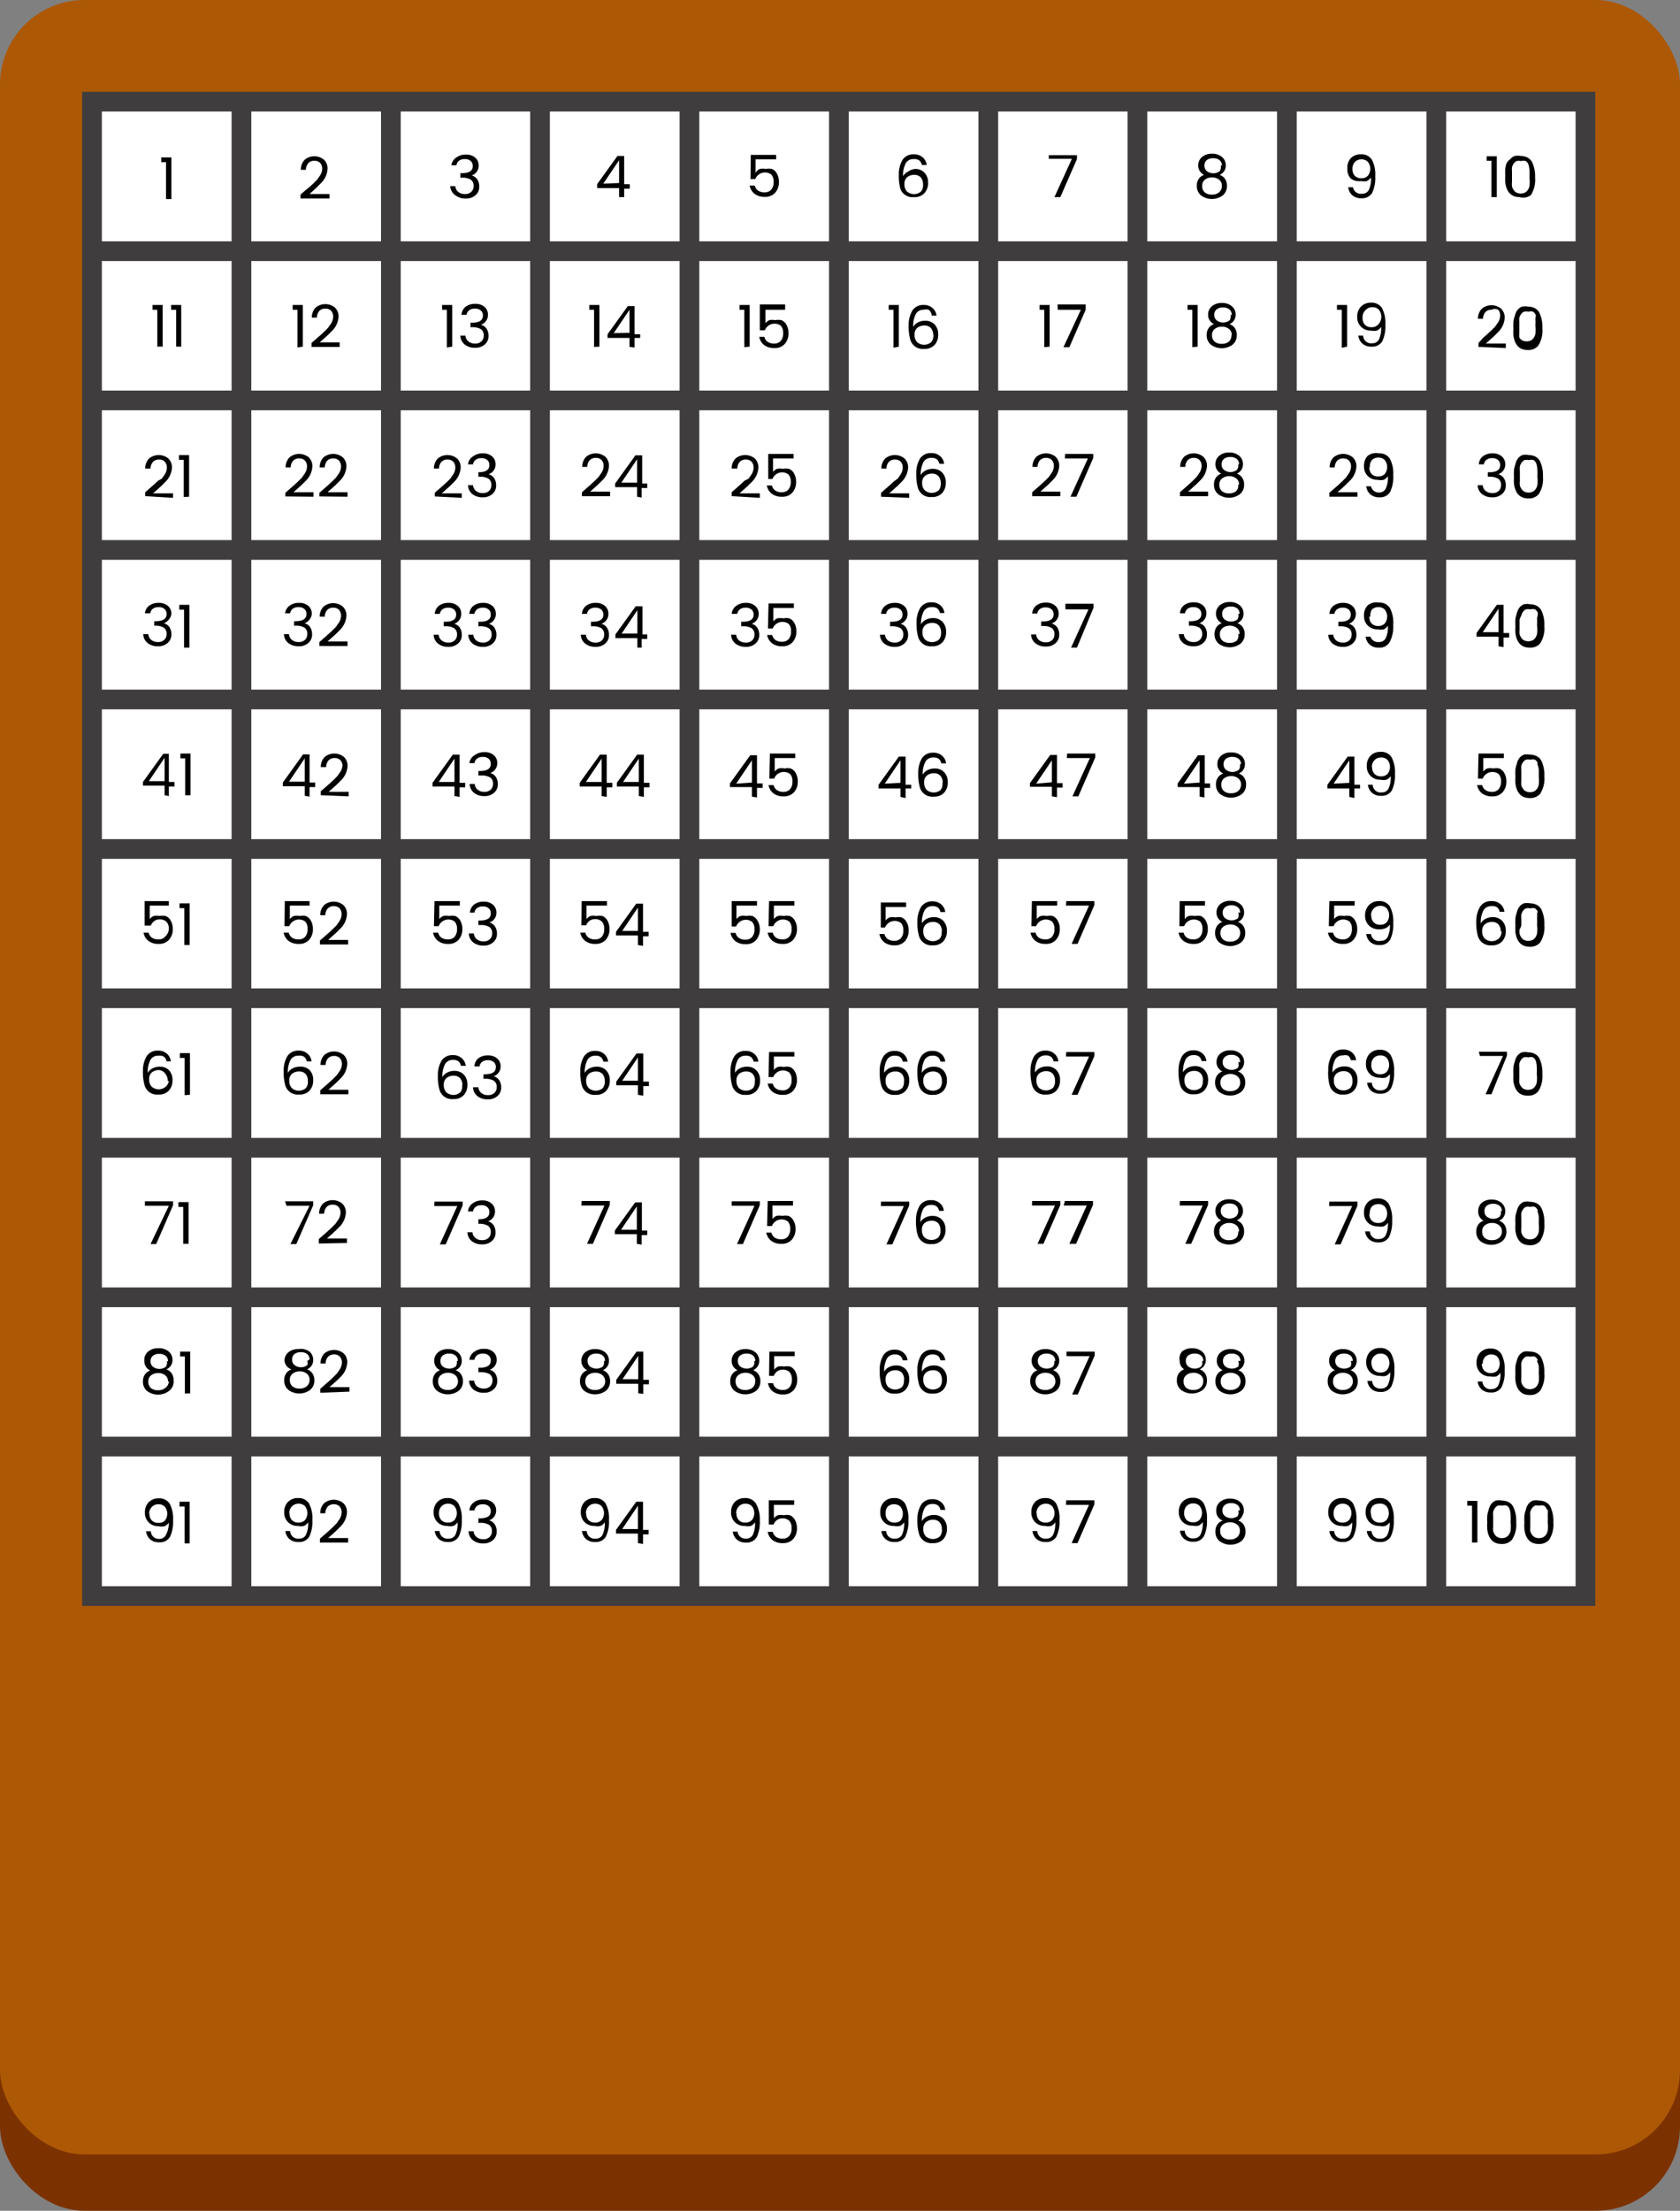 <svg id="Layer_1" data-name="Layer 1" xmlns="http://www.w3.org/2000/svg" viewBox="0 0 59.7 78.51"><rect x="0" y="0" width="59.7" height="78.51" fill="#808080" stroke="none"/><defs><style>.cls-1{fill:#7c3200;}.cls-2{fill:#ad5804;}.cls-3{fill:#fff;}.cls-4{fill:none;stroke:#3f3d3e;stroke-miterlimit:10;stroke-width:0.7px;}</style></defs><title>hide-grid</title><rect class="cls-1" y="2" width="59.7" height="76.51" rx="3" ry="3"/><rect class="cls-2" width="59.7" height="76.51" rx="3" ry="3"/><rect class="cls-3" x="3.06" y="3.65" width="53.5" height="53.3"/><rect class="cls-4" x="3.27" y="3.61" width="53.07" height="53.07"/><line class="cls-4" x1="56.34" y1="51.37" x2="3.27" y2="51.37"/><line class="cls-4" x1="56.34" y1="46.07" x2="3.27" y2="46.07"/><line class="cls-4" x1="56.34" y1="40.76" x2="3.27" y2="40.76"/><line class="cls-4" x1="56.34" y1="35.45" x2="3.27" y2="35.45"/><line class="cls-4" x1="56.34" y1="30.15" x2="3.27" y2="30.15"/><line class="cls-4" x1="56.34" y1="24.84" x2="3.27" y2="24.84"/><line class="cls-4" x1="56.34" y1="19.53" x2="3.27" y2="19.53"/><line class="cls-4" x1="56.34" y1="14.22" x2="3.27" y2="14.22"/><line class="cls-4" x1="56.34" y1="8.92" x2="3.27" y2="8.92"/><line class="cls-4" x1="8.58" y1="3.61" x2="8.58" y2="56.68"/><line class="cls-4" x1="13.89" y1="3.61" x2="13.89" y2="56.68"/><line class="cls-4" x1="19.19" y1="3.61" x2="19.19" y2="56.68"/><line class="cls-4" x1="24.5" y1="3.61" x2="24.5" y2="56.68"/><line class="cls-4" x1="29.81" y1="3.61" x2="29.81" y2="56.68"/><line class="cls-4" x1="35.12" y1="3.61" x2="35.12" y2="56.68"/><line class="cls-4" x1="40.42" y1="3.61" x2="40.42" y2="56.68"/><line class="cls-4" x1="45.73" y1="3.61" x2="45.73" y2="56.68"/><line class="cls-4" x1="51.04" y1="3.61" x2="51.04" y2="56.68"/><path d="M16.22,5.59a.55.55,0,0,1,.34-.1.48.48,0,0,1,.33.11.36.36,0,0,1,.12.28.35.35,0,0,1-.07.22.34.34,0,0,1-.18.13h0a.36.36,0,0,1,.2.14.46.46,0,0,1,.07.27.38.38,0,0,1-.13.29.49.49,0,0,1-.35.12.57.57,0,0,1-.36-.11A.42.42,0,0,1,16,6.61h.18a.28.28,0,0,0,.1.2.35.35,0,0,0,.24.08.3.3,0,0,0,.23-.08.27.27,0,0,0,.08-.2.26.26,0,0,0-.1-.23.59.59,0,0,0-.32-.07h-.05V6.15h.05q.39,0,.39-.25a.23.23,0,0,0-.07-.18.3.3,0,0,0-.21-.07.33.33,0,0,0-.21.06.25.25,0,0,0-.09.16h-.18A.39.39,0,0,1,16.22,5.59Z"/><path d="M22,7V6.68h-.78V6.54l.72-1h.24v1h.2v.16h-.2V7Zm0-.5V5.69l-.56.83Z"/><path d="M26.68,5.5h.9v.16h-.73v.48A.34.34,0,0,1,27,6a.48.48,0,0,1,.21,0,.53.53,0,0,1,.22,0,.37.37,0,0,1,.15.12.59.59,0,0,1,.1.34.56.56,0,0,1-.13.38.46.46,0,0,1-.37.15.57.57,0,0,1-.37-.11.48.48,0,0,1-.17-.29h.18a.3.3,0,0,0,.12.18.4.4,0,0,0,.24.06.29.29,0,0,0,.23-.1.4.4,0,0,0,.08-.27.37.37,0,0,0-.08-.26.37.37,0,0,0-.45,0,.35.35,0,0,0-.12.16h-.17Z"/><path d="M32.47,5.65a.31.31,0,0,0-.28.14.93.93,0,0,0-.1.47.39.39,0,0,1,.17-.16A.53.53,0,0,1,32.51,6a.45.45,0,0,1,.34.13.5.5,0,0,1,.13.36.53.53,0,0,1-.13.37.47.47,0,0,1-.37.14A.46.46,0,0,1,32,6.72a1.69,1.69,0,0,1-.06-.51,1,1,0,0,1,.13-.53.45.45,0,0,1,.4-.2.45.45,0,0,1,.32.11.41.41,0,0,1,.14.27h-.17a.28.28,0,0,0-.09-.16A.3.3,0,0,0,32.47,5.65Zm.33.9a.37.37,0,0,0-.08-.25.3.3,0,0,0-.23-.09.39.39,0,0,0-.25.08.3.3,0,0,0-.1.25.36.36,0,0,0,.09.26.38.38,0,0,0,.5,0A.35.35,0,0,0,32.8,6.54Z"/><path d="M37.27,5.51h1v.14L37.68,7h-.21l.62-1.36h-.82Z"/><path d="M42.58,5.87a.38.38,0,0,1,.13-.29.52.52,0,0,1,.36-.12.52.52,0,0,1,.36.12.38.38,0,0,1,.13.29.36.36,0,0,1-.06.21.38.38,0,0,1-.16.13.37.37,0,0,1,.19.14.42.42,0,0,1,.07.25.42.42,0,0,1-.15.34.65.65,0,0,1-.77,0,.42.42,0,0,1-.15-.34.42.42,0,0,1,.07-.25.37.37,0,0,1,.19-.14A.36.36,0,0,1,42.58,5.87Zm.84.73a.26.26,0,0,0-.1-.22.39.39,0,0,0-.25-.08.4.4,0,0,0-.25.08.26.26,0,0,0-.1.22.29.29,0,0,0,.09.23.37.37,0,0,0,.26.08.37.37,0,0,0,.25-.08A.29.29,0,0,0,43.42,6.6Zm0-.72a.24.24,0,0,0-.08-.19.34.34,0,0,0-.23-.07.34.34,0,0,0-.23.07.24.24,0,0,0-.08.19.24.24,0,0,0,.09.2.38.38,0,0,0,.45,0A.24.24,0,0,0,43.38,5.88Z"/><path d="M48.4,6.88a.26.26,0,0,0,.24-.13.94.94,0,0,0,.08-.45.35.35,0,0,1-.15.13.5.5,0,0,1-.21,0A.48.48,0,0,1,48,6.34.47.47,0,0,1,47.88,6,.5.5,0,0,1,48,5.62a.48.48,0,0,1,.36-.14.43.43,0,0,1,.39.19,1.12,1.12,0,0,1,.12.59,1.23,1.23,0,0,1-.11.59.41.41,0,0,1-.38.19.47.47,0,0,1-.33-.11.45.45,0,0,1-.14-.28h.17A.28.28,0,0,0,48.4,6.88ZM48.06,6a.34.34,0,0,0,.08.24.31.31,0,0,0,.24.09.3.3,0,0,0,.23-.09.4.4,0,0,0,0-.49.3.3,0,0,0-.23-.09.31.31,0,0,0-.23.09A.34.34,0,0,0,48.06,6Z"/><path d="M53,7V5.71h-.17V5.55h.36V7Z"/><path d="M53.67,5.65a.41.41,0,0,1,.15-.11.59.59,0,0,1,.23,0,.5.5,0,0,1,.24.06.39.39,0,0,1,.16.17,1.19,1.19,0,0,1,.1.54,1,1,0,0,1-.15.62A.46.46,0,0,1,54,7q-.44,0-.51-.52a2.14,2.14,0,0,1,0-.24,2,2,0,0,1,0-.24.94.94,0,0,1,.05-.21A.52.52,0,0,1,53.67,5.65Zm.65.21a.26.26,0,0,0-.1-.14.3.3,0,0,0-.17,0,.35.35,0,0,0-.16,0,.27.27,0,0,0-.1.09.42.42,0,0,0-.06.13.9.9,0,0,0,0,.16q0,.08,0,.18t0,.18a.9.9,0,0,0,0,.16.42.42,0,0,0,.06.13.27.27,0,0,0,.1.09.36.36,0,0,0,.3,0,.27.27,0,0,0,.1-.09.38.38,0,0,0,.06-.14,1.25,1.25,0,0,0,0-.3,2.25,2.25,0,0,0,0-.26A.86.86,0,0,0,54.32,5.86Z"/><path d="M5.59,12.31V11H5.42v-.17h.36v1.48Z"/><path d="M6.26,12.31V11H6.08v-.17h.36v1.48Z"/><path d="M10.57,12.34V11H10.4v-.17h.36v1.48Z"/><path d="M11.07,12.32v-.14l.16-.14.16-.14.14-.13.13-.13.09-.13a.47.47,0,0,0,.09-.26.31.31,0,0,0-.07-.21.27.27,0,0,0-.21-.08.28.28,0,0,0-.22.09.37.37,0,0,0-.08.23h-.18a.5.5,0,0,1,.14-.36.54.54,0,0,1,.68,0,.43.43,0,0,1,.13.33.77.77,0,0,1-.24.51l-.14.14-.29.26h.71v.16Z"/><path d="M15.88,12.34V11h-.17v-.17h.36v1.48Z"/><path d="M16.55,10.89a.55.55,0,0,1,.34-.1.48.48,0,0,1,.33.11.36.36,0,0,1,.12.28.35.35,0,0,1-.07.22.34.34,0,0,1-.18.13h0a.36.36,0,0,1,.2.14.46.46,0,0,1,.07.27.38.38,0,0,1-.13.29.49.49,0,0,1-.35.12.57.57,0,0,1-.36-.11.42.42,0,0,1-.16-.32h.18a.28.28,0,0,0,.1.2.35.35,0,0,0,.24.08.3.3,0,0,0,.23-.08.27.27,0,0,0,.08-.2.26.26,0,0,0-.1-.23.59.59,0,0,0-.32-.07h-.05v-.16h.05q.39,0,.39-.25a.23.23,0,0,0-.07-.18.3.3,0,0,0-.21-.07.33.33,0,0,0-.21.06.25.25,0,0,0-.09.16H16.4A.39.39,0,0,1,16.55,10.89Z"/><path d="M21.11,12.32V11h-.17v-.17h.36v1.48Z"/><path d="M22.37,12.32V12h-.78v-.13l.72-1h.24v1h.2V12h-.2v.34Zm0-.5V11l-.56.83Z"/><path d="M26.45,12.33V11h-.17v-.17h.36v1.48Z"/><path d="M27,10.81h.9V11H27.2v.48a.34.34,0,0,1,.14-.11.48.48,0,0,1,.21,0,.53.53,0,0,1,.22,0,.37.37,0,0,1,.15.12.59.59,0,0,1,.1.34.56.56,0,0,1-.13.38.46.46,0,0,1-.37.15.57.57,0,0,1-.37-.11.48.48,0,0,1-.17-.29h.18a.3.3,0,0,0,.12.18.4.4,0,0,0,.24.06.29.29,0,0,0,.23-.1.4.4,0,0,0,.08-.27.37.37,0,0,0-.08-.26.37.37,0,0,0-.45,0,.35.35,0,0,0-.12.16H27Z"/><path d="M31.75,12.35V11h-.17v-.17h.36v1.48Z"/><path d="M32.83,11a.31.31,0,0,0-.28.14.93.93,0,0,0-.1.47.39.39,0,0,1,.17-.16.53.53,0,0,1,.25-.06.45.45,0,0,1,.34.13.5.5,0,0,1,.13.36.53.53,0,0,1-.13.37.47.47,0,0,1-.37.14.46.46,0,0,1-.49-.32,1.69,1.69,0,0,1-.06-.51,1,1,0,0,1,.13-.53.45.45,0,0,1,.4-.2.45.45,0,0,1,.32.11.41.41,0,0,1,.14.27h-.17A.28.28,0,0,0,33,11,.3.3,0,0,0,32.83,11Zm.33.9a.37.37,0,0,0-.08-.25.3.3,0,0,0-.23-.09.39.39,0,0,0-.25.08.3.3,0,0,0-.1.25.36.36,0,0,0,.09.26.38.38,0,0,0,.5,0A.35.35,0,0,0,33.16,11.85Z"/><path d="M37.11,12.33V11h-.17v-.17h.36v1.48Z"/><path d="M37.58,10.81h1V11L38,12.33h-.21L38.41,11h-.82Z"/><path d="M42.37,12.33V11h-.17v-.17h.36v1.48Z"/><path d="M42.93,11.17a.38.38,0,0,1,.13-.29.52.52,0,0,1,.36-.12.52.52,0,0,1,.36.12.38.38,0,0,1,.13.29.36.36,0,0,1-.06.21.38.38,0,0,1-.16.13.37.37,0,0,1,.19.14.42.42,0,0,1,.07.25.42.42,0,0,1-.15.34.65.65,0,0,1-.77,0,.42.42,0,0,1-.15-.34.42.42,0,0,1,.07-.25.37.37,0,0,1,.19-.14A.36.36,0,0,1,42.93,11.17Zm.84.73a.26.26,0,0,0-.1-.22.39.39,0,0,0-.25-.08.4.4,0,0,0-.25.08.26.26,0,0,0-.1.22.29.29,0,0,0,.09.23.37.37,0,0,0,.26.08.37.37,0,0,0,.25-.08A.29.29,0,0,0,43.76,11.9Zm0-.72a.24.24,0,0,0-.08-.19.34.34,0,0,0-.23-.07.34.34,0,0,0-.23.07.24.24,0,0,0-.08.19.24.24,0,0,0,.09.2.38.38,0,0,0,.45,0A.24.24,0,0,0,43.73,11.19Z"/><path d="M47.68,12.35V11h-.17v-.17h.36v1.48Z"/><path d="M48.76,12.19a.26.26,0,0,0,.24-.13.94.94,0,0,0,.08-.45.35.35,0,0,1-.15.13.5.5,0,0,1-.21,0,.48.48,0,0,1-.35-.13.47.47,0,0,1-.14-.36.5.5,0,0,1,.13-.36.48.48,0,0,1,.36-.14.43.43,0,0,1,.39.19,1.12,1.12,0,0,1,.12.59,1.23,1.23,0,0,1-.11.59.41.41,0,0,1-.38.19.47.47,0,0,1-.33-.11.45.45,0,0,1-.14-.28h.17A.28.28,0,0,0,48.76,12.19Zm-.34-.9a.34.34,0,0,0,.08.24.31.31,0,0,0,.24.09.3.3,0,0,0,.23-.09A.4.4,0,0,0,49,11a.3.3,0,0,0-.23-.09.31.31,0,0,0-.23.09A.34.34,0,0,0,48.42,11.28Z"/><path d="M52.54,12.32v-.14L52.7,12l.16-.14.14-.13.13-.13.09-.13a.47.47,0,0,0,.09-.26.31.31,0,0,0-.07-.21A.27.27,0,0,0,53,11a.28.28,0,0,0-.22.09.37.37,0,0,0-.08.23h-.18a.5.5,0,0,1,.14-.36.54.54,0,0,1,.68,0,.43.43,0,0,1,.13.33.77.77,0,0,1-.24.51l-.14.14-.29.26h.71v.16Z"/><path d="M53.93,11a.41.41,0,0,1,.15-.11.59.59,0,0,1,.23,0,.5.5,0,0,1,.24.06.39.39,0,0,1,.16.17,1.19,1.19,0,0,1,.1.54,1,1,0,0,1-.15.62.46.46,0,0,1-.37.15q-.44,0-.51-.52a2.14,2.14,0,0,1,0-.24,2,2,0,0,1,0-.24.94.94,0,0,1,.05-.21A.52.52,0,0,1,53.93,11Zm.65.21a.26.26,0,0,0-.1-.14.3.3,0,0,0-.17,0,.35.35,0,0,0-.16,0,.27.27,0,0,0-.1.09.42.42,0,0,0-.06.13.9.9,0,0,0,0,.16q0,.08,0,.18t0,.18a.9.9,0,0,0,0,.16A.42.42,0,0,0,54,12a.27.27,0,0,0,.1.09.36.36,0,0,0,.3,0,.27.27,0,0,0,.1-.09.38.38,0,0,0,.06-.14,1.25,1.25,0,0,0,0-.3,2.25,2.25,0,0,0,0-.26A.86.86,0,0,0,54.58,11.17Z"/><path d="M5.16,17.62v-.14l.16-.14.16-.14.14-.13L5.75,17l.09-.13a.47.47,0,0,0,.09-.26.31.31,0,0,0-.07-.21.27.27,0,0,0-.21-.08.28.28,0,0,0-.22.09.37.37,0,0,0-.08.23H5.16a.5.5,0,0,1,.14-.36.54.54,0,0,1,.68,0,.43.43,0,0,1,.13.33.77.77,0,0,1-.24.51l-.14.14-.29.26h.71v.16Z"/><path d="M6.53,17.65V16.33H6.36v-.17h.36v1.48Z"/><path d="M10.14,17.63V17.5l.16-.14.16-.14.14-.13.13-.13.09-.13a.47.47,0,0,0,.09-.26.31.31,0,0,0-.07-.21.27.27,0,0,0-.21-.08.28.28,0,0,0-.22.09.37.37,0,0,0-.08.23h-.18a.5.5,0,0,1,.14-.36.54.54,0,0,1,.68,0,.43.43,0,0,1,.13.33.77.77,0,0,1-.24.51l-.14.14-.29.26h.71v.16Z"/><path d="M11.35,17.63V17.5l.16-.14.16-.14.14-.13.13-.13.09-.13a.47.47,0,0,0,.09-.26.31.31,0,0,0-.07-.21.27.27,0,0,0-.21-.08.28.28,0,0,0-.22.09.37.37,0,0,0-.08.23h-.18a.5.5,0,0,1,.14-.36.54.54,0,0,1,.68,0,.43.43,0,0,1,.13.33.77.77,0,0,1-.24.51l-.14.14-.29.26h.71v.16Z"/><path d="M15.45,17.63V17.5l.16-.14.16-.14.14-.13L16,17l.09-.13a.47.47,0,0,0,.09-.26.31.31,0,0,0-.07-.21.27.27,0,0,0-.21-.08.28.28,0,0,0-.22.09.37.37,0,0,0-.08.23h-.18a.5.5,0,0,1,.14-.36.54.54,0,0,1,.68,0,.43.43,0,0,1,.13.33.77.77,0,0,1-.24.51l-.14.14-.29.26h.71v.16Z"/><path d="M16.82,16.2a.55.55,0,0,1,.34-.1.48.48,0,0,1,.33.11.36.36,0,0,1,.12.28.35.35,0,0,1-.07.22.34.34,0,0,1-.18.13h0a.36.36,0,0,1,.2.14.46.46,0,0,1,.07.27.38.38,0,0,1-.13.29.49.49,0,0,1-.35.12.57.57,0,0,1-.36-.11.42.42,0,0,1-.16-.32h.18a.28.28,0,0,0,.1.2.35.35,0,0,0,.24.08.3.3,0,0,0,.23-.08.27.27,0,0,0,.08-.2.26.26,0,0,0-.1-.23.59.59,0,0,0-.32-.07H17v-.16H17q.39,0,.39-.25a.23.23,0,0,0-.07-.18.3.3,0,0,0-.21-.07.33.33,0,0,0-.21.06.25.25,0,0,0-.09.16h-.18A.39.39,0,0,1,16.82,16.2Z"/><path d="M20.68,17.62v-.14l.16-.14.16-.14.14-.13.13-.13.09-.13a.47.47,0,0,0,.09-.26.31.31,0,0,0-.07-.21.27.27,0,0,0-.21-.08.28.28,0,0,0-.22.09.37.37,0,0,0-.08.23h-.18a.5.5,0,0,1,.14-.36.54.54,0,0,1,.68,0,.43.43,0,0,1,.13.33.77.77,0,0,1-.24.51l-.14.14-.29.26h.71v.16Z"/><path d="M22.64,17.64v-.34h-.78v-.13l.72-1h.24v1H23v.16h-.2v.34Zm0-.5v-.83l-.56.83Z"/><path d="M26,17.62v-.14l.16-.14.16-.14.14-.13L26.6,17l.09-.13a.47.47,0,0,0,.09-.26.31.31,0,0,0-.07-.21.27.27,0,0,0-.21-.08.28.28,0,0,0-.22.09.37.37,0,0,0-.08.23H26a.5.5,0,0,1,.14-.36.54.54,0,0,1,.68,0,.43.43,0,0,1,.13.33.77.77,0,0,1-.24.51l-.14.14-.29.26H27v.16Z"/><path d="M27.3,16.12h.9v.16h-.73v.48a.34.34,0,0,1,.14-.11.48.48,0,0,1,.21,0,.53.53,0,0,1,.22,0,.37.37,0,0,1,.15.12.59.59,0,0,1,.1.34.56.56,0,0,1-.13.38.46.46,0,0,1-.37.15.57.57,0,0,1-.37-.11.48.48,0,0,1-.17-.29h.18a.3.3,0,0,0,.12.18.4.4,0,0,0,.24.06.29.29,0,0,0,.23-.1.4.4,0,0,0,.08-.27.37.37,0,0,0-.08-.26.37.37,0,0,0-.45,0,.35.35,0,0,0-.12.16H27.3Z"/><path d="M31.31,17.64V17.5l.16-.14.16-.14.14-.13L31.9,17l.09-.13a.47.47,0,0,0,.09-.26.31.31,0,0,0-.07-.21.27.27,0,0,0-.21-.08.28.28,0,0,0-.22.09.37.37,0,0,0-.08.23h-.18a.5.5,0,0,1,.14-.36.54.54,0,0,1,.68,0,.43.43,0,0,1,.13.33.77.77,0,0,1-.24.51l-.14.14-.29.26h.71v.16Z"/><path d="M33.1,16.26a.31.31,0,0,0-.28.14.93.93,0,0,0-.1.47.39.39,0,0,1,.17-.16.53.53,0,0,1,.25-.06.45.45,0,0,1,.34.13.5.5,0,0,1,.13.36.53.53,0,0,1-.13.37.47.47,0,0,1-.37.14.46.46,0,0,1-.49-.32,1.69,1.69,0,0,1-.06-.51,1,1,0,0,1,.13-.53.45.45,0,0,1,.4-.2.45.45,0,0,1,.32.11.41.41,0,0,1,.14.27h-.17a.28.28,0,0,0-.09-.16A.3.3,0,0,0,33.1,16.26Zm.33.9a.37.37,0,0,0-.08-.25.3.3,0,0,0-.23-.09.39.39,0,0,0-.25.08.3.3,0,0,0-.1.25.36.36,0,0,0,.09.26.38.38,0,0,0,.5,0A.35.35,0,0,0,33.43,17.16Z"/><path d="M36.68,17.62v-.14l.16-.14.16-.14.14-.13.13-.13.09-.13a.47.47,0,0,0,.09-.26.31.31,0,0,0-.07-.21.27.27,0,0,0-.21-.08.28.28,0,0,0-.22.09.37.37,0,0,0-.08.23h-.18a.5.5,0,0,1,.14-.36.54.54,0,0,1,.68,0,.43.43,0,0,1,.13.33.77.77,0,0,1-.24.51l-.14.14-.29.26h.71v.16Z"/><path d="M37.85,16.12h1v.14l-.6,1.38h-.21l.62-1.36h-.82Z"/><path d="M41.93,17.62v-.14l.16-.14.16-.14.14-.13.13-.13.09-.13a.47.47,0,0,0,.09-.26.31.31,0,0,0-.07-.21.27.27,0,0,0-.21-.08.28.28,0,0,0-.22.09.37.37,0,0,0-.08.23h-.18a.5.5,0,0,1,.14-.36.54.54,0,0,1,.68,0,.43.43,0,0,1,.13.33.77.77,0,0,1-.24.51l-.14.14-.29.26h.71v.16Z"/><path d="M43.19,16.48a.38.38,0,0,1,.13-.29.52.52,0,0,1,.36-.12.52.52,0,0,1,.36.12.38.38,0,0,1,.13.29.36.36,0,0,1-.06.21.38.38,0,0,1-.16.13.37.37,0,0,1,.19.14.42.42,0,0,1,.07.25.42.42,0,0,1-.15.34.65.65,0,0,1-.77,0,.42.42,0,0,1-.15-.34.42.42,0,0,1,.07-.25.37.37,0,0,1,.19-.14A.36.36,0,0,1,43.19,16.48Zm.84.73a.26.26,0,0,0-.1-.22.39.39,0,0,0-.25-.08.4.4,0,0,0-.25.08.26.26,0,0,0-.1.22.29.29,0,0,0,.09.23.37.37,0,0,0,.26.08.37.37,0,0,0,.25-.08A.29.29,0,0,0,44,17.21Zm0-.72a.24.24,0,0,0-.08-.19.34.34,0,0,0-.23-.07.34.34,0,0,0-.23.07.24.24,0,0,0-.08.19.24.24,0,0,0,.09.2.38.38,0,0,0,.45,0A.24.24,0,0,0,44,16.49Z"/><path d="M47.24,17.64V17.5l.16-.14.16-.14.14-.13.13-.13.09-.13a.47.47,0,0,0,.09-.26.31.31,0,0,0-.07-.21.27.27,0,0,0-.21-.08.28.28,0,0,0-.22.09.37.37,0,0,0-.08.23h-.18a.5.5,0,0,1,.14-.36.54.54,0,0,1,.68,0,.43.43,0,0,1,.13.33.77.77,0,0,1-.24.51l-.14.14-.29.26h.71v.16Z"/><path d="M49,17.49a.26.26,0,0,0,.24-.13.94.94,0,0,0,.08-.45.35.35,0,0,1-.15.13.5.5,0,0,1-.21,0,.48.48,0,0,1-.35-.13.47.47,0,0,1-.14-.36.5.5,0,0,1,.13-.36A.48.48,0,0,1,49,16.1a.43.43,0,0,1,.39.19,1.12,1.12,0,0,1,.12.59,1.23,1.23,0,0,1-.11.59.41.41,0,0,1-.38.19.47.47,0,0,1-.33-.11.45.45,0,0,1-.14-.28h.17A.28.28,0,0,0,49,17.49Zm-.34-.9a.34.34,0,0,0,.08.24.31.31,0,0,0,.24.09.3.3,0,0,0,.23-.09.4.4,0,0,0,0-.49.3.3,0,0,0-.23-.09.31.31,0,0,0-.23.09A.34.34,0,0,0,48.68,16.59Z"/><path d="M52.7,16.2a.55.55,0,0,1,.34-.1.48.48,0,0,1,.33.11.36.36,0,0,1,.12.28.35.35,0,0,1-.07.22.34.34,0,0,1-.18.13h0a.36.36,0,0,1,.2.14.46.46,0,0,1,.07.27.38.38,0,0,1-.13.29.49.49,0,0,1-.35.12.57.57,0,0,1-.36-.11.42.42,0,0,1-.16-.32h.18a.28.28,0,0,0,.1.2.35.35,0,0,0,.24.08.3.3,0,0,0,.23-.08.27.27,0,0,0,.08-.2.26.26,0,0,0-.1-.23.59.59,0,0,0-.32-.07h-.05v-.16h.05q.39,0,.39-.25a.23.23,0,0,0-.07-.18.3.3,0,0,0-.21-.07.33.33,0,0,0-.21.06.25.25,0,0,0-.09.16h-.18A.39.39,0,0,1,52.7,16.2Z"/><path d="M53.95,16.27a.41.41,0,0,1,.15-.11.59.59,0,0,1,.23,0,.5.5,0,0,1,.24.06.39.39,0,0,1,.16.17,1.19,1.19,0,0,1,.1.54,1,1,0,0,1-.15.62.46.46,0,0,1-.37.15q-.44,0-.51-.52a2.14,2.14,0,0,1,0-.24,2,2,0,0,1,0-.24.94.94,0,0,1,.05-.21A.52.52,0,0,1,53.95,16.27Zm.65.21a.26.26,0,0,0-.1-.14.3.3,0,0,0-.17,0,.35.35,0,0,0-.16,0,.27.27,0,0,0-.1.09.42.42,0,0,0-.06.13.9.9,0,0,0,0,.16q0,.08,0,.18t0,.18a.9.9,0,0,0,0,.16.42.42,0,0,0,.06.13.27.27,0,0,0,.1.09.36.36,0,0,0,.3,0,.27.27,0,0,0,.1-.09.38.38,0,0,0,.06-.14,1.25,1.25,0,0,0,0-.3,2.25,2.25,0,0,0,0-.26A.86.86,0,0,0,54.6,16.48Z"/><path d="M5.3,21.51a.55.55,0,0,1,.34-.1.48.48,0,0,1,.33.11.36.36,0,0,1,.12.28A.35.35,0,0,1,6,22a.34.34,0,0,1-.18.13h0a.36.36,0,0,1,.2.14.46.46,0,0,1,.07.27.38.38,0,0,1-.13.29.49.49,0,0,1-.35.12.57.57,0,0,1-.36-.11.42.42,0,0,1-.16-.32h.18a.28.28,0,0,0,.1.2.35.35,0,0,0,.24.08.3.3,0,0,0,.23-.08.27.27,0,0,0,.08-.2.26.26,0,0,0-.1-.23.59.59,0,0,0-.32-.07H5.48v-.16h.05q.39,0,.39-.25a.23.23,0,0,0-.07-.18.3.3,0,0,0-.21-.07.33.33,0,0,0-.21.06.25.25,0,0,0-.09.16H5.15A.39.39,0,0,1,5.3,21.51Z"/><path d="M6.54,23V21.65H6.37v-.17h.36V23Z"/><path d="M10.29,21.51a.55.55,0,0,1,.34-.1.48.48,0,0,1,.33.11.36.36,0,0,1,.12.28A.35.35,0,0,1,11,22a.34.34,0,0,1-.18.13h0a.36.36,0,0,1,.2.14.46.46,0,0,1,.07.27.38.38,0,0,1-.13.29.49.49,0,0,1-.35.12.57.57,0,0,1-.36-.11.42.42,0,0,1-.16-.32h.18a.28.28,0,0,0,.1.2.35.35,0,0,0,.24.08.3.3,0,0,0,.23-.08.27.27,0,0,0,.08-.2.26.26,0,0,0-.1-.23.59.59,0,0,0-.32-.07h-.05v-.16h.05q.39,0,.39-.25a.23.23,0,0,0-.07-.18.3.3,0,0,0-.21-.07.33.33,0,0,0-.21.06.25.25,0,0,0-.09.16h-.18A.39.39,0,0,1,10.29,21.51Z"/><path d="M11.35,22.94V22.8l.16-.14.16-.14.14-.13.13-.13.09-.13a.47.47,0,0,0,.09-.26.31.31,0,0,0-.07-.21.27.27,0,0,0-.21-.08.28.28,0,0,0-.22.09.37.37,0,0,0-.08.23h-.18a.5.5,0,0,1,.14-.36.54.54,0,0,1,.68,0,.43.43,0,0,1,.13.33.77.77,0,0,1-.24.51l-.14.14-.29.26h.71v.16Z"/><path d="M15.6,21.51a.55.55,0,0,1,.34-.1.48.48,0,0,1,.33.11.36.36,0,0,1,.12.28.35.35,0,0,1-.07.22.34.34,0,0,1-.18.13h0a.36.36,0,0,1,.2.14.46.46,0,0,1,.07.27.38.38,0,0,1-.13.29.49.49,0,0,1-.35.12.57.57,0,0,1-.36-.11.42.42,0,0,1-.16-.32h.18a.28.28,0,0,0,.1.2.35.35,0,0,0,.24.08.3.3,0,0,0,.23-.08.27.27,0,0,0,.08-.2.26.26,0,0,0-.1-.23.59.59,0,0,0-.32-.07h-.05v-.16h.05q.39,0,.39-.25a.23.23,0,0,0-.07-.18.3.3,0,0,0-.21-.07.33.33,0,0,0-.21.06.25.25,0,0,0-.09.16h-.18A.39.39,0,0,1,15.6,21.51Z"/><path d="M16.83,21.51a.55.55,0,0,1,.34-.1.48.48,0,0,1,.33.11.36.36,0,0,1,.12.28.35.35,0,0,1-.07.22.34.34,0,0,1-.18.13h0a.36.36,0,0,1,.2.14.46.46,0,0,1,.07.27.38.38,0,0,1-.13.29.49.49,0,0,1-.35.12.57.57,0,0,1-.36-.11.42.42,0,0,1-.16-.32h.18a.28.28,0,0,0,.1.2.35.35,0,0,0,.24.08.3.3,0,0,0,.23-.08.27.27,0,0,0,.08-.2.26.26,0,0,0-.1-.23.59.59,0,0,0-.32-.07H17v-.16h.05q.39,0,.39-.25a.23.23,0,0,0-.07-.18.3.3,0,0,0-.21-.07.33.33,0,0,0-.21.06.25.25,0,0,0-.09.16h-.18A.39.39,0,0,1,16.83,21.51Z"/><path d="M20.83,21.51a.55.55,0,0,1,.34-.1.48.48,0,0,1,.33.11.36.36,0,0,1,.12.28.35.35,0,0,1-.07.22.34.34,0,0,1-.18.13h0a.36.36,0,0,1,.2.14.46.46,0,0,1,.07.27.38.38,0,0,1-.13.29.49.49,0,0,1-.35.12.57.57,0,0,1-.36-.11.42.42,0,0,1-.16-.32h.18a.28.28,0,0,0,.1.2.35.35,0,0,0,.24.08.3.3,0,0,0,.23-.08.27.27,0,0,0,.08-.2.26.26,0,0,0-.1-.23.59.59,0,0,0-.32-.07H21v-.16h.05q.39,0,.39-.25a.23.23,0,0,0-.07-.18.3.3,0,0,0-.21-.07.33.33,0,0,0-.21.06.25.25,0,0,0-.09.16h-.18A.39.39,0,0,1,20.83,21.51Z"/><path d="M22.65,23v-.34h-.78v-.13l.72-1h.24v1H23v.16h-.2V23Zm0-.5v-.83l-.56.83Z"/><path d="M26.17,21.51a.55.55,0,0,1,.34-.1.48.48,0,0,1,.33.11.36.36,0,0,1,.12.28.35.35,0,0,1-.07.22.34.34,0,0,1-.18.13h0a.36.36,0,0,1,.2.14.46.46,0,0,1,.07.27.38.38,0,0,1-.13.29.49.49,0,0,1-.35.12.57.57,0,0,1-.36-.11.42.42,0,0,1-.16-.32h.18a.28.28,0,0,0,.1.2.35.35,0,0,0,.24.08.3.3,0,0,0,.23-.08.27.27,0,0,0,.08-.2.26.26,0,0,0-.1-.23.59.59,0,0,0-.32-.07h-.05v-.16h.05q.39,0,.39-.25a.23.23,0,0,0-.07-.18.3.3,0,0,0-.21-.07.33.33,0,0,0-.21.06.25.25,0,0,0-.09.16H26A.39.39,0,0,1,26.17,21.51Z"/><path d="M27.31,21.43h.9v.16h-.73v.48a.34.34,0,0,1,.14-.11.48.48,0,0,1,.21,0,.53.53,0,0,1,.22,0,.37.37,0,0,1,.15.12.59.59,0,0,1,.1.34.56.56,0,0,1-.13.38.46.46,0,0,1-.37.15.57.57,0,0,1-.37-.11.48.48,0,0,1-.17-.29h.18a.3.3,0,0,0,.12.18.4.4,0,0,0,.24.06.29.29,0,0,0,.23-.1.4.4,0,0,0,.08-.27.37.37,0,0,0-.08-.26.37.37,0,0,0-.45,0,.35.35,0,0,0-.12.16h-.17Z"/><path d="M31.46,21.51a.55.55,0,0,1,.34-.1.48.48,0,0,1,.33.11.36.36,0,0,1,.12.28.35.35,0,0,1-.07.22.34.34,0,0,1-.18.13h0a.36.36,0,0,1,.2.14.46.46,0,0,1,.07.27.38.38,0,0,1-.13.29.49.49,0,0,1-.35.12.57.57,0,0,1-.36-.11.42.42,0,0,1-.16-.32h.18a.28.28,0,0,0,.1.2.35.35,0,0,0,.24.08.3.3,0,0,0,.23-.08.27.27,0,0,0,.08-.2.26.26,0,0,0-.1-.23.59.59,0,0,0-.32-.07h-.05v-.16h.05q.39,0,.39-.25a.23.23,0,0,0-.07-.18.3.3,0,0,0-.21-.07.33.33,0,0,0-.21.06.25.25,0,0,0-.09.16h-.18A.39.39,0,0,1,31.46,21.51Z"/><path d="M33.11,21.56a.31.31,0,0,0-.28.14.93.93,0,0,0-.1.47.39.39,0,0,1,.17-.16.53.53,0,0,1,.25-.06.45.45,0,0,1,.34.13.5.5,0,0,1,.13.36.53.53,0,0,1-.13.37.47.47,0,0,1-.37.14.46.46,0,0,1-.49-.32,1.69,1.69,0,0,1-.06-.51,1,1,0,0,1,.13-.53.45.45,0,0,1,.4-.2.45.45,0,0,1,.32.11.41.41,0,0,1,.14.27H33.4a.28.28,0,0,0-.09-.16A.3.3,0,0,0,33.11,21.56Zm.33.9a.37.37,0,0,0-.08-.25.3.3,0,0,0-.23-.09.39.39,0,0,0-.25.08.3.3,0,0,0-.1.25.36.36,0,0,0,.09.26.38.38,0,0,0,.5,0A.35.35,0,0,0,33.44,22.46Z"/><path d="M36.83,21.5a.55.55,0,0,1,.34-.1.48.48,0,0,1,.33.11.36.36,0,0,1,.12.28.35.35,0,0,1-.07.22.34.34,0,0,1-.18.13h0a.36.36,0,0,1,.2.14.46.46,0,0,1,.07.27.38.38,0,0,1-.13.29.49.49,0,0,1-.35.12.57.57,0,0,1-.36-.11.42.42,0,0,1-.16-.32h.18a.28.28,0,0,0,.1.2.35.35,0,0,0,.24.08.3.3,0,0,0,.23-.08.27.27,0,0,0,.08-.2.26.26,0,0,0-.1-.23.59.59,0,0,0-.32-.07H37v-.16h.05q.39,0,.39-.25a.23.23,0,0,0-.07-.18.3.3,0,0,0-.21-.07.33.33,0,0,0-.21.06.25.25,0,0,0-.09.16h-.18A.39.39,0,0,1,36.83,21.5Z"/><path d="M37.86,21.44h1v.14L38.27,23h-.21l.62-1.36h-.82Z"/><path d="M42.08,21.49a.55.55,0,0,1,.34-.1.48.48,0,0,1,.33.11.36.36,0,0,1,.12.28.35.35,0,0,1-.07.22.34.34,0,0,1-.18.13h0a.36.36,0,0,1,.2.14.46.46,0,0,1,.07.27.38.38,0,0,1-.13.29.49.49,0,0,1-.35.12.57.57,0,0,1-.36-.11.42.42,0,0,1-.16-.32h.18a.28.28,0,0,0,.1.2.35.35,0,0,0,.24.08.3.3,0,0,0,.23-.08.27.27,0,0,0,.08-.2.26.26,0,0,0-.1-.23.59.59,0,0,0-.32-.07h-.05v-.16h.05q.39,0,.39-.25a.23.23,0,0,0-.07-.18.3.3,0,0,0-.21-.07.33.33,0,0,0-.21.06.25.25,0,0,0-.09.16h-.18A.39.39,0,0,1,42.08,21.49Z"/><path d="M43.21,21.79a.38.38,0,0,1,.13-.29.52.52,0,0,1,.36-.12.52.52,0,0,1,.36.12.38.38,0,0,1,.13.29.36.36,0,0,1-.06.21.38.38,0,0,1-.16.13.37.37,0,0,1,.19.14.42.42,0,0,1,.07.25.42.42,0,0,1-.15.34.65.65,0,0,1-.77,0,.42.42,0,0,1-.15-.34.42.42,0,0,1,.07-.25.37.37,0,0,1,.19-.14A.36.36,0,0,1,43.21,21.79Zm.84.73a.26.26,0,0,0-.1-.22.39.39,0,0,0-.25-.08.4.4,0,0,0-.25.08.26.26,0,0,0-.1.22.29.29,0,0,0,.09.23.37.37,0,0,0,.26.08.37.37,0,0,0,.25-.08A.29.29,0,0,0,44,22.51Zm0-.72a.24.24,0,0,0-.08-.19.34.34,0,0,0-.23-.07.34.34,0,0,0-.23.07.24.24,0,0,0-.08.19.24.24,0,0,0,.09.2.38.38,0,0,0,.45,0A.24.24,0,0,0,44,21.8Z"/><path d="M47.39,21.51a.55.55,0,0,1,.34-.1.48.48,0,0,1,.33.11.36.36,0,0,1,.12.28.35.35,0,0,1-.07.22.34.34,0,0,1-.18.13h0a.36.36,0,0,1,.2.14.46.46,0,0,1,.07.27.38.38,0,0,1-.13.29.49.49,0,0,1-.35.12.57.57,0,0,1-.36-.11.42.42,0,0,1-.16-.32h.18a.28.28,0,0,0,.1.2.35.35,0,0,0,.24.08.3.3,0,0,0,.23-.08.27.27,0,0,0,.08-.2.26.26,0,0,0-.1-.23.59.59,0,0,0-.32-.07h-.05v-.16h.05q.39,0,.39-.25a.23.23,0,0,0-.07-.18.3.3,0,0,0-.21-.07.33.33,0,0,0-.21.06.25.25,0,0,0-.09.16h-.18A.39.39,0,0,1,47.39,21.51Z"/><path d="M49,22.8a.26.26,0,0,0,.24-.13.94.94,0,0,0,.08-.45.35.35,0,0,1-.15.13.5.5,0,0,1-.21,0,.48.48,0,0,1-.35-.13.47.47,0,0,1-.14-.36.5.5,0,0,1,.13-.36A.48.48,0,0,1,49,21.4a.43.43,0,0,1,.39.19,1.12,1.12,0,0,1,.12.59,1.23,1.23,0,0,1-.11.59A.41.41,0,0,1,49,23a.47.47,0,0,1-.33-.11.45.45,0,0,1-.14-.28h.17A.28.28,0,0,0,49,22.8Zm-.34-.9a.34.34,0,0,0,.08.24.31.31,0,0,0,.24.09.3.3,0,0,0,.23-.09.4.4,0,0,0,0-.49.3.3,0,0,0-.23-.09.31.31,0,0,0-.23.09A.34.34,0,0,0,48.7,21.89Z"/><path d="M53.25,22.95v-.34h-.78v-.13l.72-1h.24v1h.2v.16h-.2v.34Zm0-.5v-.83l-.56.83Z"/><path d="M54,21.57a.41.41,0,0,1,.15-.11.59.59,0,0,1,.23,0,.5.5,0,0,1,.24.06.39.39,0,0,1,.16.17,1.19,1.19,0,0,1,.1.54,1,1,0,0,1-.15.62.46.46,0,0,1-.37.15q-.44,0-.51-.52a2.14,2.14,0,0,1,0-.24,2,2,0,0,1,0-.24.94.94,0,0,1,.05-.21A.52.52,0,0,1,54,21.57Zm.65.21a.26.26,0,0,0-.1-.14.3.3,0,0,0-.17,0,.35.35,0,0,0-.16,0,.27.27,0,0,0-.1.09.42.42,0,0,0-.06.13A.9.9,0,0,0,54,22q0,.08,0,.18t0,.18a.9.9,0,0,0,0,.16.42.42,0,0,0,.06.13.27.27,0,0,0,.1.09.36.36,0,0,0,.3,0,.27.27,0,0,0,.1-.09.38.38,0,0,0,.06-.14,1.25,1.25,0,0,0,0-.3,2.25,2.25,0,0,0,0-.26A.86.86,0,0,0,54.65,21.77Z"/><path d="M5.85,28.24v-.34H5.08v-.13l.72-1H6v1h.2v.16H6v.34Zm0-.5v-.83l-.56.83Z"/><path d="M6.58,28.24V26.93H6.41v-.17h.36v1.48Z"/><path d="M10.83,28.26v-.34h-.78v-.13l.72-1H11v1h.2v.16H11v.34Zm0-.5v-.83l-.56.83Z"/><path d="M11.4,28.24V28.1l.16-.14.16-.14.14-.13.13-.13.09-.13a.47.47,0,0,0,.09-.26A.31.31,0,0,0,12.1,27a.27.27,0,0,0-.21-.08.28.28,0,0,0-.22.09.37.37,0,0,0-.08.23H11.4a.5.5,0,0,1,.14-.36.54.54,0,0,1,.68,0,.43.43,0,0,1,.13.33.77.77,0,0,1-.24.51l-.14.14-.29.26h.71v.16Z"/><path d="M16.15,28.27v-.34h-.78v-.13l.72-1h.24v1h.2v.16h-.2v.34Zm0-.5v-.83l-.56.83Z"/><path d="M16.88,26.81a.55.55,0,0,1,.34-.1.48.48,0,0,1,.33.11.36.36,0,0,1,.12.28.35.35,0,0,1-.07.22.34.34,0,0,1-.18.13h0a.36.36,0,0,1,.2.14.46.46,0,0,1,.07.27.38.38,0,0,1-.13.29.49.49,0,0,1-.35.12.57.57,0,0,1-.36-.11.42.42,0,0,1-.16-.32h.18a.28.28,0,0,0,.1.2.35.35,0,0,0,.24.08.3.3,0,0,0,.23-.08.27.27,0,0,0,.08-.2.26.26,0,0,0-.1-.23.59.59,0,0,0-.32-.07H17v-.16h.05q.39,0,.39-.25a.23.23,0,0,0-.07-.18.3.3,0,0,0-.21-.07.33.33,0,0,0-.21.06.25.25,0,0,0-.09.16h-.18A.39.39,0,0,1,16.88,26.81Z"/><path d="M21.38,28.27v-.34H20.6V27.8l.72-1h.24v1h.2v.16h-.2v.34Zm0-.5v-.83l-.56.83Z"/><path d="M22.7,28.27v-.34h-.78V27.8l.72-1h.24v1h.2v.16h-.2v.34Zm0-.5v-.83l-.56.83Z"/><path d="M26.72,28.29v-.34h-.78v-.13l.72-1h.24v1h.2v.16h-.2v.34Zm0-.5V27l-.56.83Z"/><path d="M27.36,26.76h.9v.16h-.73v.48a.34.34,0,0,1,.14-.11.48.48,0,0,1,.21,0,.53.53,0,0,1,.22,0,.37.37,0,0,1,.15.12.59.59,0,0,1,.1.34.56.56,0,0,1-.13.38.47.47,0,0,1-.37.15.57.57,0,0,1-.37-.11.48.48,0,0,1-.17-.29h.18a.3.3,0,0,0,.12.18.4.4,0,0,0,.24.06.29.29,0,0,0,.23-.1.4.4,0,0,0,.08-.27.37.37,0,0,0-.08-.26.37.37,0,0,0-.45,0,.35.35,0,0,0-.12.16h-.17Z"/><path d="M32,28.3V28h-.78v-.13l.72-1h.24v1h.2V28h-.2v.34Zm0-.5V27l-.56.83Z"/><path d="M33.17,26.9a.31.31,0,0,0-.28.14.93.93,0,0,0-.1.47.39.39,0,0,1,.17-.16.53.53,0,0,1,.25-.06.45.45,0,0,1,.34.13.5.5,0,0,1,.13.36.53.53,0,0,1-.13.37.47.47,0,0,1-.37.14.46.46,0,0,1-.49-.32,1.69,1.69,0,0,1-.06-.51,1,1,0,0,1,.13-.53.45.45,0,0,1,.4-.2.45.45,0,0,1,.32.11.41.41,0,0,1,.14.27h-.17a.28.28,0,0,0-.09-.16A.3.3,0,0,0,33.17,26.9Zm.33.9a.37.37,0,0,0-.08-.25.3.3,0,0,0-.23-.09.39.39,0,0,0-.25.08.3.3,0,0,0-.1.25.36.36,0,0,0,.09.26.38.38,0,0,0,.5,0A.35.35,0,0,0,33.49,27.8Z"/><path d="M37.38,28.28v-.34H36.6v-.13l.72-1h.24v1h.2v.16h-.2v.34Zm0-.5V27l-.56.83Z"/><path d="M37.92,26.76h1v.14l-.6,1.38h-.21l.62-1.36h-.82Z"/><path d="M42.63,28.29v-.34h-.78v-.13l.72-1h.24v1H43v.16h-.2v.34Zm0-.5V27l-.56.83Z"/><path d="M43.26,27.13a.38.38,0,0,1,.13-.29.52.52,0,0,1,.36-.12.52.52,0,0,1,.36.12.38.38,0,0,1,.13.29.36.36,0,0,1-.06.21.38.38,0,0,1-.16.13.37.37,0,0,1,.19.14.42.42,0,0,1,.07.25.42.42,0,0,1-.15.34.65.65,0,0,1-.77,0,.42.42,0,0,1-.15-.34.42.42,0,0,1,.07-.25.37.37,0,0,1,.19-.14A.36.36,0,0,1,43.26,27.13Zm.84.73a.26.26,0,0,0-.1-.22.39.39,0,0,0-.25-.08.4.4,0,0,0-.25.08.26.26,0,0,0-.1.22.29.29,0,0,0,.09.23.37.37,0,0,0,.26.08.37.37,0,0,0,.25-.08A.29.29,0,0,0,44.1,27.85Zm0-.72a.24.24,0,0,0-.08-.19.34.34,0,0,0-.23-.07.34.34,0,0,0-.23.07.24.24,0,0,0-.08.19.24.24,0,0,0,.09.2.38.38,0,0,0,.45,0A.24.24,0,0,0,44.06,27.14Z"/><path d="M47.95,28.3V28h-.78v-.13l.72-1h.24v1h.2V28h-.2v.34Zm0-.5V27l-.56.83Z"/><path d="M49.1,28.14a.26.26,0,0,0,.24-.13.94.94,0,0,0,.08-.45.35.35,0,0,1-.15.13.5.5,0,0,1-.21,0,.48.48,0,0,1-.35-.13.47.47,0,0,1-.14-.36.5.5,0,0,1,.13-.36.48.48,0,0,1,.36-.14.43.43,0,0,1,.39.19,1.12,1.12,0,0,1,.12.59,1.23,1.23,0,0,1-.11.59.41.41,0,0,1-.38.19.46.46,0,0,1-.33-.11.45.45,0,0,1-.14-.28h.17A.28.28,0,0,0,49.1,28.14Zm-.34-.9a.34.34,0,0,0,.08.24.31.31,0,0,0,.24.09.3.3,0,0,0,.23-.09.4.4,0,0,0,0-.49.3.3,0,0,0-.23-.09.31.31,0,0,0-.23.09A.34.34,0,0,0,48.75,27.24Z"/><path d="M52.54,26.76h.9v.16h-.73v.48a.34.34,0,0,1,.14-.11.48.48,0,0,1,.21,0,.53.53,0,0,1,.22,0,.37.37,0,0,1,.15.12.59.59,0,0,1,.1.34.56.56,0,0,1-.13.38.46.46,0,0,1-.37.15.57.57,0,0,1-.37-.11.48.48,0,0,1-.17-.29h.18a.3.3,0,0,0,.12.18.4.4,0,0,0,.24.06.29.29,0,0,0,.23-.1.4.4,0,0,0,.08-.27.37.37,0,0,0-.08-.26.37.37,0,0,0-.45,0,.35.35,0,0,0-.12.16h-.17Z"/><path d="M54,26.91a.41.41,0,0,1,.15-.11.59.59,0,0,1,.23,0,.5.5,0,0,1,.24.06.39.39,0,0,1,.16.17,1.19,1.19,0,0,1,.1.54,1,1,0,0,1-.15.62.46.46,0,0,1-.37.15q-.44,0-.51-.52a2.14,2.14,0,0,1,0-.24,2,2,0,0,1,0-.24.94.94,0,0,1,.05-.21A.52.52,0,0,1,54,26.91Zm.65.21a.26.26,0,0,0-.1-.14.3.3,0,0,0-.17,0,.35.35,0,0,0-.16,0,.27.27,0,0,0-.1.09.42.42,0,0,0-.06.13.9.9,0,0,0,0,.16q0,.08,0,.18t0,.18a.9.9,0,0,0,0,.16.42.42,0,0,0,.06.13.27.27,0,0,0,.1.09.36.36,0,0,0,.3,0,.27.27,0,0,0,.1-.09.38.38,0,0,0,.06-.14,1.25,1.25,0,0,0,0-.3,2.25,2.25,0,0,0,0-.26A.86.86,0,0,0,54.62,27.11Z"/><path d="M5.14,32H6v.16H5.32v.48a.34.34,0,0,1,.14-.11.48.48,0,0,1,.21,0,.53.53,0,0,1,.22,0,.37.37,0,0,1,.15.12.59.59,0,0,1,.1.34.56.56,0,0,1-.13.38.47.47,0,0,1-.37.15.57.57,0,0,1-.37-.11.48.48,0,0,1-.17-.29h.18a.3.3,0,0,0,.12.18.4.4,0,0,0,.24.06.29.29,0,0,0,.23-.1A.4.4,0,0,0,6,33a.37.37,0,0,0-.08-.26.33.33,0,0,0-.25-.09.32.32,0,0,0-.19.06.35.35,0,0,0-.12.16H5.14Z"/><path d="M6.55,33.56V32.25H6.38v-.17h.36v1.48Z"/><path d="M10.12,32H11v.16H10.3v.48a.34.34,0,0,1,.14-.11.48.48,0,0,1,.21,0,.53.53,0,0,1,.22,0,.37.37,0,0,1,.15.12.59.59,0,0,1,.1.34.56.56,0,0,1-.13.38.46.46,0,0,1-.37.15.57.57,0,0,1-.37-.11.48.48,0,0,1-.17-.29h.18a.3.3,0,0,0,.12.18.4.4,0,0,0,.24.06.29.29,0,0,0,.23-.1.4.4,0,0,0,.08-.27.37.37,0,0,0-.08-.26.37.37,0,0,0-.45,0,.35.35,0,0,0-.12.16h-.17Z"/><path d="M11.37,33.54v-.14l.16-.14.16-.14.14-.13.13-.13.09-.13a.47.47,0,0,0,.09-.26.31.31,0,0,0-.07-.21.27.27,0,0,0-.21-.08.28.28,0,0,0-.22.09.37.37,0,0,0-.08.23h-.18a.5.5,0,0,1,.14-.36.54.54,0,0,1,.68,0,.43.43,0,0,1,.13.33.77.77,0,0,1-.24.51l-.14.14-.29.26h.71v.16Z"/><path d="M15.44,32h.9v.16h-.73v.48a.34.34,0,0,1,.14-.11.48.48,0,0,1,.21,0,.53.53,0,0,1,.22,0,.37.37,0,0,1,.15.12.59.59,0,0,1,.1.34.56.56,0,0,1-.13.38.46.46,0,0,1-.37.15.57.57,0,0,1-.37-.11.48.48,0,0,1-.17-.29h.18a.3.3,0,0,0,.12.18.4.4,0,0,0,.24.06.29.29,0,0,0,.23-.1.4.4,0,0,0,.08-.27.37.37,0,0,0-.08-.26.37.37,0,0,0-.45,0,.35.35,0,0,0-.12.16h-.17Z"/><path d="M16.85,32.12a.55.55,0,0,1,.34-.1.48.48,0,0,1,.33.11.36.36,0,0,1,.12.28.35.35,0,0,1-.07.22.34.34,0,0,1-.18.13h0a.35.35,0,0,1,.2.14.46.46,0,0,1,.07.27.38.38,0,0,1-.13.29.49.49,0,0,1-.35.12.57.57,0,0,1-.36-.11.42.42,0,0,1-.16-.32h.18a.28.28,0,0,0,.1.2.35.35,0,0,0,.24.08.31.31,0,0,0,.23-.08.27.27,0,0,0,.08-.2.26.26,0,0,0-.1-.23.59.59,0,0,0-.32-.07H17v-.16h.05q.39,0,.39-.25a.23.23,0,0,0-.07-.18.3.3,0,0,0-.21-.07.33.33,0,0,0-.21.06.25.25,0,0,0-.09.16H16.7A.39.39,0,0,1,16.85,32.12Z"/><path d="M20.67,32h.9v.16h-.73v.48a.34.34,0,0,1,.14-.11.48.48,0,0,1,.21,0,.53.53,0,0,1,.22,0,.37.37,0,0,1,.15.12.59.59,0,0,1,.1.34.56.56,0,0,1-.13.38.47.47,0,0,1-.37.15.57.57,0,0,1-.37-.11.48.48,0,0,1-.17-.29h.18a.3.3,0,0,0,.12.18.4.4,0,0,0,.24.06.29.29,0,0,0,.23-.1.4.4,0,0,0,.08-.27.37.37,0,0,0-.08-.26.33.33,0,0,0-.25-.09.32.32,0,0,0-.19.06.35.35,0,0,0-.12.16h-.17Z"/><path d="M22.67,33.56v-.34h-.78v-.13l.72-1h.24v1h.2v.16h-.2v.34Zm0-.5v-.83l-.56.83Z"/><path d="M26,32h.9v.16h-.73v.48a.34.34,0,0,1,.14-.11.48.48,0,0,1,.21,0,.53.53,0,0,1,.22,0,.37.37,0,0,1,.15.12A.59.59,0,0,1,27,33a.56.56,0,0,1-.13.38.46.46,0,0,1-.37.15.57.57,0,0,1-.37-.11.48.48,0,0,1-.17-.29h.18a.3.3,0,0,0,.12.18.4.4,0,0,0,.24.06.29.29,0,0,0,.23-.1.4.4,0,0,0,.08-.27.37.37,0,0,0-.08-.26.37.37,0,0,0-.45,0,.35.35,0,0,0-.12.16H26Z"/><path d="M27.33,32h.9v.16H27.5v.48a.34.34,0,0,1,.14-.11.48.48,0,0,1,.21,0,.53.53,0,0,1,.22,0,.37.37,0,0,1,.15.12.59.59,0,0,1,.1.34.56.56,0,0,1-.13.38.46.46,0,0,1-.37.15.57.57,0,0,1-.37-.11.48.48,0,0,1-.17-.29h.18a.3.3,0,0,0,.12.18.4.4,0,0,0,.24.06.29.29,0,0,0,.23-.1.4.4,0,0,0,.08-.27.37.37,0,0,0-.08-.26.37.37,0,0,0-.45,0,.35.35,0,0,0-.12.16h-.17Z"/><path d="M31.3,32.05h.9v.16h-.73v.48a.34.34,0,0,1,.14-.11.48.48,0,0,1,.21,0,.53.53,0,0,1,.22,0,.37.37,0,0,1,.15.12.59.59,0,0,1,.1.34.56.56,0,0,1-.13.38.46.46,0,0,1-.37.15.57.57,0,0,1-.37-.11.48.48,0,0,1-.17-.29h.18a.3.3,0,0,0,.12.18.4.4,0,0,0,.24.06.29.29,0,0,0,.23-.1.4.4,0,0,0,.08-.27.37.37,0,0,0-.08-.26.37.37,0,0,0-.45,0,.35.35,0,0,0-.12.16H31.3Z"/><path d="M33.14,32.18a.31.31,0,0,0-.28.14.93.93,0,0,0-.1.47.39.39,0,0,1,.17-.16.53.53,0,0,1,.25-.06.45.45,0,0,1,.34.13.5.5,0,0,1,.13.36.53.53,0,0,1-.13.37.47.47,0,0,1-.37.14.46.46,0,0,1-.49-.32,1.69,1.69,0,0,1-.06-.51,1,1,0,0,1,.13-.53.45.45,0,0,1,.4-.2.45.45,0,0,1,.32.11.41.41,0,0,1,.14.27h-.17a.28.28,0,0,0-.09-.16A.3.3,0,0,0,33.14,32.18Zm.33.9a.37.37,0,0,0-.08-.25.3.3,0,0,0-.23-.09.39.39,0,0,0-.25.08.3.3,0,0,0-.1.25.36.36,0,0,0,.09.26.38.38,0,0,0,.5,0A.35.35,0,0,0,33.46,33.08Z"/><path d="M36.67,32h.9v.16h-.73v.48a.34.34,0,0,1,.14-.11.48.48,0,0,1,.21,0,.53.53,0,0,1,.22,0,.37.37,0,0,1,.15.12.59.59,0,0,1,.1.34.56.56,0,0,1-.13.38.46.46,0,0,1-.37.15.57.57,0,0,1-.37-.11.48.48,0,0,1-.17-.29h.18a.3.3,0,0,0,.12.18.4.4,0,0,0,.24.06.29.29,0,0,0,.23-.1.4.4,0,0,0,.08-.27.37.37,0,0,0-.08-.26.37.37,0,0,0-.45,0,.35.35,0,0,0-.12.16h-.17Z"/><path d="M37.89,32h1v.14l-.6,1.38h-.21l.62-1.36h-.82Z"/><path d="M41.92,32h.9v.16H42.1v.48a.34.34,0,0,1,.14-.11.48.48,0,0,1,.21,0,.53.53,0,0,1,.22,0,.37.37,0,0,1,.15.12.59.59,0,0,1,.1.34.56.56,0,0,1-.13.38.46.46,0,0,1-.37.15.57.57,0,0,1-.37-.11.48.48,0,0,1-.17-.29h.18a.3.3,0,0,0,.12.18.4.4,0,0,0,.24.06.29.29,0,0,0,.23-.1.4.4,0,0,0,.08-.27.37.37,0,0,0-.08-.26.37.37,0,0,0-.45,0,.35.35,0,0,0-.12.16h-.17Z"/><path d="M43.23,32.4a.38.38,0,0,1,.13-.29.52.52,0,0,1,.36-.12.52.52,0,0,1,.36.12.38.38,0,0,1,.13.29.36.36,0,0,1-.06.21.38.38,0,0,1-.16.13.37.37,0,0,1,.19.14.42.42,0,0,1,.07.25.42.42,0,0,1-.15.34.65.65,0,0,1-.77,0,.42.42,0,0,1-.15-.34.42.42,0,0,1,.07-.25.37.37,0,0,1,.19-.14A.36.36,0,0,1,43.23,32.4Zm.84.73a.26.26,0,0,0-.1-.22.39.39,0,0,0-.25-.08.4.4,0,0,0-.25.08.26.26,0,0,0-.1.22.29.29,0,0,0,.09.23.37.37,0,0,0,.26.08.37.37,0,0,0,.25-.08A.29.29,0,0,0,44.07,33.13Zm0-.72a.24.24,0,0,0-.08-.19.34.34,0,0,0-.23-.07.34.34,0,0,0-.23.07.24.24,0,0,0-.08.19.24.24,0,0,0,.09.2.38.38,0,0,0,.45,0A.24.24,0,0,0,44,32.41Z"/><path d="M47.24,32h.9v.16h-.73v.48a.34.34,0,0,1,.14-.11.48.48,0,0,1,.21,0,.53.53,0,0,1,.22,0,.37.37,0,0,1,.15.12.59.59,0,0,1,.1.34.56.56,0,0,1-.13.38.46.46,0,0,1-.37.15.57.57,0,0,1-.37-.11.48.48,0,0,1-.17-.29h.18a.3.3,0,0,0,.12.18.4.4,0,0,0,.24.06.29.29,0,0,0,.23-.1.4.4,0,0,0,.08-.27.37.37,0,0,0-.08-.26.37.37,0,0,0-.45,0,.35.35,0,0,0-.12.16h-.17Z"/><path d="M49.07,33.41a.26.26,0,0,0,.24-.13.94.94,0,0,0,.08-.45.35.35,0,0,1-.15.13A.5.5,0,0,1,49,33a.48.48,0,0,1-.35-.13.47.47,0,0,1-.14-.36.5.5,0,0,1,.13-.36A.48.48,0,0,1,49,32a.43.43,0,0,1,.39.19,1.12,1.12,0,0,1,.12.59,1.23,1.23,0,0,1-.11.59.41.41,0,0,1-.38.19.46.46,0,0,1-.33-.11.45.45,0,0,1-.14-.28h.17A.28.28,0,0,0,49.07,33.41Zm-.34-.9a.34.34,0,0,0,.08.24.31.31,0,0,0,.24.09.3.3,0,0,0,.23-.09.4.4,0,0,0,0-.49.3.3,0,0,0-.23-.09.31.31,0,0,0-.23.09A.34.34,0,0,0,48.72,32.51Z"/><path d="M53,32.18a.31.31,0,0,0-.28.14.93.93,0,0,0-.1.47.39.39,0,0,1,.17-.16.53.53,0,0,1,.25-.06.45.45,0,0,1,.34.13.5.5,0,0,1,.13.36.53.53,0,0,1-.13.37.47.47,0,0,1-.37.14.46.46,0,0,1-.49-.32,1.69,1.69,0,0,1-.06-.51,1,1,0,0,1,.13-.53A.45.45,0,0,1,53,32a.45.45,0,0,1,.32.11.41.41,0,0,1,.14.27h-.17a.28.28,0,0,0-.09-.16A.3.3,0,0,0,53,32.18Zm.33.9a.37.37,0,0,0-.08-.25.3.3,0,0,0-.23-.09.39.39,0,0,0-.25.08.3.3,0,0,0-.1.25.36.36,0,0,0,.09.26.38.38,0,0,0,.5,0A.35.35,0,0,0,53.36,33.07Z"/><path d="M54,32.19a.41.41,0,0,1,.15-.11.59.59,0,0,1,.23,0,.5.5,0,0,1,.24.06.39.39,0,0,1,.16.17,1.19,1.19,0,0,1,.1.54,1,1,0,0,1-.15.62.46.46,0,0,1-.37.15q-.44,0-.51-.52a2.14,2.14,0,0,1,0-.24,2,2,0,0,1,0-.24.94.94,0,0,1,.05-.21A.52.52,0,0,1,54,32.19Zm.65.21a.26.26,0,0,0-.1-.14.3.3,0,0,0-.17,0,.35.35,0,0,0-.16,0,.27.27,0,0,0-.1.09.42.42,0,0,0-.06.13.9.9,0,0,0,0,.16q0,.08,0,.18T54,33a.9.9,0,0,0,0,.16.42.42,0,0,0,.06.13.27.27,0,0,0,.1.09.36.36,0,0,0,.3,0,.27.27,0,0,0,.1-.09.38.38,0,0,0,.06-.14,1.25,1.25,0,0,0,0-.3,2.25,2.25,0,0,0,0-.26A.86.86,0,0,0,54.62,32.4Z"/><path d="M5.63,37.49a.31.31,0,0,0-.28.14.93.93,0,0,0-.1.47.39.39,0,0,1,.17-.16.53.53,0,0,1,.25-.06A.45.45,0,0,1,6,38a.5.5,0,0,1,.13.36.53.53,0,0,1-.13.37.47.47,0,0,1-.37.14.46.46,0,0,1-.49-.32,1.69,1.69,0,0,1-.06-.51,1,1,0,0,1,.13-.53.45.45,0,0,1,.4-.2.45.45,0,0,1,.32.11.41.41,0,0,1,.14.27H5.92a.28.28,0,0,0-.09-.16A.3.3,0,0,0,5.63,37.49Zm.33.9a.37.37,0,0,0-.08-.25A.3.3,0,0,0,5.65,38a.39.39,0,0,0-.25.08.3.3,0,0,0-.1.25.36.36,0,0,0,.09.26.38.38,0,0,0,.5,0A.35.35,0,0,0,6,38.39Z"/><path d="M6.56,38.89V37.57H6.39v-.17h.36v1.48Z"/><path d="M10.61,37.49a.31.31,0,0,0-.28.14.93.93,0,0,0-.1.47.39.39,0,0,1,.17-.16.53.53,0,0,1,.25-.06A.45.45,0,0,1,11,38a.5.5,0,0,1,.13.36.53.53,0,0,1-.13.37.47.47,0,0,1-.37.14.46.46,0,0,1-.49-.32,1.69,1.69,0,0,1-.06-.51,1,1,0,0,1,.13-.53.45.45,0,0,1,.4-.2.45.45,0,0,1,.32.11.41.41,0,0,1,.14.27H10.9a.28.28,0,0,0-.09-.16A.3.3,0,0,0,10.61,37.49Zm.33.9a.37.37,0,0,0-.08-.25.3.3,0,0,0-.23-.09.39.39,0,0,0-.25.08.3.3,0,0,0-.1.25.36.36,0,0,0,.09.26.38.38,0,0,0,.5,0A.35.35,0,0,0,10.94,38.38Z"/><path d="M11.38,38.86v-.14l.16-.14.16-.14.14-.13.13-.13.09-.13a.47.47,0,0,0,.09-.26.31.31,0,0,0-.07-.21.27.27,0,0,0-.21-.08.28.28,0,0,0-.22.09.37.37,0,0,0-.08.23h-.18a.5.5,0,0,1,.14-.36.54.54,0,0,1,.68,0,.43.43,0,0,1,.13.33.77.77,0,0,1-.24.51l-.14.14-.29.26h.71v.16Z"/><path d="M16.1,37.64a.31.31,0,0,0-.28.14.93.93,0,0,0-.1.47.39.39,0,0,1,.17-.16.53.53,0,0,1,.25-.06.45.45,0,0,1,.34.13.5.5,0,0,1,.13.36.53.53,0,0,1-.13.37.47.47,0,0,1-.37.14.46.46,0,0,1-.49-.32,1.69,1.69,0,0,1-.06-.51,1,1,0,0,1,.13-.53.45.45,0,0,1,.4-.2.45.45,0,0,1,.32.11.41.41,0,0,1,.14.27h-.17a.28.28,0,0,0-.09-.16A.3.3,0,0,0,16.1,37.64Zm.33.9a.37.37,0,0,0-.08-.25.3.3,0,0,0-.23-.09.39.39,0,0,0-.25.08.3.3,0,0,0-.1.25.36.36,0,0,0,.09.26.38.38,0,0,0,.5,0A.35.35,0,0,0,16.42,38.53Z"/><path d="M17,37.58a.55.55,0,0,1,.34-.1.48.48,0,0,1,.33.11.36.36,0,0,1,.12.28.35.35,0,0,1-.07.22.34.34,0,0,1-.18.13h0a.35.35,0,0,1,.2.14.46.46,0,0,1,.07.27.38.38,0,0,1-.13.29.49.49,0,0,1-.35.12.57.57,0,0,1-.36-.11.42.42,0,0,1-.16-.32H17a.28.28,0,0,0,.1.2.35.35,0,0,0,.24.08.31.31,0,0,0,.23-.08.27.27,0,0,0,.08-.2.26.26,0,0,0-.1-.23.59.59,0,0,0-.32-.07h-.05v-.16h.05q.39,0,.39-.25a.23.23,0,0,0-.07-.18.3.3,0,0,0-.21-.07.33.33,0,0,0-.21.06.25.25,0,0,0-.09.16h-.18A.39.39,0,0,1,17,37.58Z"/><path d="M21.16,37.49a.31.31,0,0,0-.28.14.93.93,0,0,0-.1.47.39.39,0,0,1,.17-.16.53.53,0,0,1,.25-.06.45.45,0,0,1,.34.13.5.5,0,0,1,.13.36.53.53,0,0,1-.13.37.47.47,0,0,1-.37.14.46.46,0,0,1-.49-.32,1.69,1.69,0,0,1-.06-.51,1,1,0,0,1,.13-.53.45.45,0,0,1,.4-.2.45.45,0,0,1,.32.11.41.41,0,0,1,.14.27h-.17a.28.28,0,0,0-.09-.16A.3.3,0,0,0,21.16,37.49Zm.33.9a.37.37,0,0,0-.08-.25.3.3,0,0,0-.23-.09.39.39,0,0,0-.25.08.3.3,0,0,0-.1.25.36.36,0,0,0,.09.26.38.38,0,0,0,.5,0A.35.35,0,0,0,21.49,38.38Z"/><path d="M22.67,38.88v-.34H21.9v-.13l.72-1h.24v1h.2v.16h-.2v.34Zm0-.5v-.83l-.56.83Z"/><path d="M26.5,37.49a.31.31,0,0,0-.28.14.93.93,0,0,0-.1.47.39.39,0,0,1,.17-.16.53.53,0,0,1,.25-.06.45.45,0,0,1,.34.13.5.5,0,0,1,.13.36.53.53,0,0,1-.13.37.47.47,0,0,1-.37.14.46.46,0,0,1-.49-.32,1.69,1.69,0,0,1-.06-.51,1,1,0,0,1,.13-.53.45.45,0,0,1,.4-.2.45.45,0,0,1,.32.11.41.41,0,0,1,.14.27h-.17a.28.28,0,0,0-.09-.16A.3.3,0,0,0,26.5,37.49Zm.33.9a.37.37,0,0,0-.08-.25.3.3,0,0,0-.23-.09.39.39,0,0,0-.25.08.3.3,0,0,0-.1.25.36.36,0,0,0,.09.26.38.38,0,0,0,.5,0A.35.35,0,0,0,26.82,38.38Z"/><path d="M27.33,37.36h.9v.16H27.5V38a.34.34,0,0,1,.14-.11.48.48,0,0,1,.21,0,.53.53,0,0,1,.22,0,.37.37,0,0,1,.15.12.59.59,0,0,1,.1.34.56.56,0,0,1-.13.38.46.46,0,0,1-.37.15.57.57,0,0,1-.37-.11.48.48,0,0,1-.17-.29h.18a.3.3,0,0,0,.12.18.4.4,0,0,0,.24.06.29.29,0,0,0,.23-.1.4.4,0,0,0,.08-.27.37.37,0,0,0-.08-.26.37.37,0,0,0-.45,0,.35.35,0,0,0-.12.16h-.17Z"/><path d="M31.8,37.49a.31.31,0,0,0-.28.14.93.93,0,0,0-.1.47.39.39,0,0,1,.17-.16.53.53,0,0,1,.25-.06.45.45,0,0,1,.34.13.5.5,0,0,1,.13.36.53.53,0,0,1-.13.37.47.47,0,0,1-.37.14.46.46,0,0,1-.49-.32,1.69,1.69,0,0,1-.06-.51,1,1,0,0,1,.13-.53.45.45,0,0,1,.4-.2.45.45,0,0,1,.32.11.41.41,0,0,1,.14.27h-.17a.28.28,0,0,0-.09-.16A.3.3,0,0,0,31.8,37.49Zm.33.9a.37.37,0,0,0-.08-.25.3.3,0,0,0-.23-.09.39.39,0,0,0-.25.08.3.3,0,0,0-.1.25.36.36,0,0,0,.09.26.38.38,0,0,0,.5,0A.35.35,0,0,0,32.12,38.38Z"/><path d="M33.14,37.49a.31.31,0,0,0-.28.14.93.93,0,0,0-.1.47.39.39,0,0,1,.17-.16.53.53,0,0,1,.25-.06.45.45,0,0,1,.34.13.5.5,0,0,1,.13.36.53.53,0,0,1-.13.37.47.47,0,0,1-.37.14.46.46,0,0,1-.49-.32,1.69,1.69,0,0,1-.06-.51,1,1,0,0,1,.13-.53.45.45,0,0,1,.4-.2.45.45,0,0,1,.32.11.41.41,0,0,1,.14.27h-.17a.28.28,0,0,0-.09-.16A.3.3,0,0,0,33.14,37.49Zm.33.9a.37.37,0,0,0-.08-.25.3.3,0,0,0-.23-.09.39.39,0,0,0-.25.08.3.3,0,0,0-.1.25.36.36,0,0,0,.09.26.38.38,0,0,0,.5,0A.35.35,0,0,0,33.47,38.38Z"/><path d="M37.16,37.48a.31.31,0,0,0-.28.14.93.93,0,0,0-.1.47.39.39,0,0,1,.17-.16.53.53,0,0,1,.25-.06.45.45,0,0,1,.34.13.5.5,0,0,1,.13.36.53.53,0,0,1-.13.37.47.47,0,0,1-.37.14.46.46,0,0,1-.49-.32,1.69,1.69,0,0,1-.06-.51,1,1,0,0,1,.13-.53.45.45,0,0,1,.4-.2.45.45,0,0,1,.32.11.41.41,0,0,1,.14.27h-.17a.28.28,0,0,0-.09-.16A.3.3,0,0,0,37.16,37.48Zm.33.9a.37.37,0,0,0-.08-.25.3.3,0,0,0-.23-.09.39.39,0,0,0-.25.08.3.3,0,0,0-.1.25.36.36,0,0,0,.09.26.38.38,0,0,0,.5,0A.35.35,0,0,0,37.49,38.38Z"/><path d="M37.89,37.36h1v.14l-.6,1.38h-.21l.62-1.36h-.82Z"/><path d="M42.42,37.47a.31.31,0,0,0-.28.14.93.93,0,0,0-.1.47.39.39,0,0,1,.17-.16.53.53,0,0,1,.25-.06.45.45,0,0,1,.34.13.5.5,0,0,1,.13.36.53.53,0,0,1-.13.37.47.47,0,0,1-.37.14.46.46,0,0,1-.49-.32,1.69,1.69,0,0,1-.06-.51,1,1,0,0,1,.13-.53.45.45,0,0,1,.4-.2.45.45,0,0,1,.32.11.41.41,0,0,1,.14.27H42.7a.28.28,0,0,0-.09-.16A.3.3,0,0,0,42.42,37.47Zm.33.9a.37.37,0,0,0-.08-.25.3.3,0,0,0-.23-.09.39.39,0,0,0-.25.08.3.3,0,0,0-.1.25.36.36,0,0,0,.09.26.38.38,0,0,0,.5,0A.35.35,0,0,0,42.74,38.36Z"/><path d="M43.23,37.71a.38.38,0,0,1,.13-.29.52.52,0,0,1,.36-.12.52.52,0,0,1,.36.12.38.38,0,0,1,.13.29.36.36,0,0,1-.06.21.38.38,0,0,1-.16.13.37.37,0,0,1,.19.14.42.42,0,0,1,.07.25.42.42,0,0,1-.15.34.65.65,0,0,1-.77,0,.42.42,0,0,1-.15-.34.42.42,0,0,1,.07-.25.37.37,0,0,1,.19-.14A.36.36,0,0,1,43.23,37.71Zm.84.73a.26.26,0,0,0-.1-.22.39.39,0,0,0-.25-.08.4.4,0,0,0-.25.08.26.26,0,0,0-.1.22.29.29,0,0,0,.09.23.37.37,0,0,0,.26.08.37.37,0,0,0,.25-.08A.29.29,0,0,0,44.07,38.43Zm0-.72a.24.24,0,0,0-.08-.19.34.34,0,0,0-.23-.07.34.34,0,0,0-.23.07.24.24,0,0,0-.08.19.24.24,0,0,0,.09.2.38.38,0,0,0,.45,0A.24.24,0,0,0,44,37.72Z"/><path d="M47.73,37.48a.31.31,0,0,0-.28.14.93.93,0,0,0-.1.47.39.39,0,0,1,.17-.16.53.53,0,0,1,.25-.06.45.45,0,0,1,.34.13.5.5,0,0,1,.13.36.53.53,0,0,1-.13.37.47.47,0,0,1-.37.14.46.46,0,0,1-.49-.32A1.69,1.69,0,0,1,47.2,38a1,1,0,0,1,.13-.53.45.45,0,0,1,.4-.2.45.45,0,0,1,.32.11.41.41,0,0,1,.14.27H48a.28.28,0,0,0-.09-.16A.3.3,0,0,0,47.73,37.48Zm.33.9a.37.37,0,0,0-.08-.25.3.3,0,0,0-.23-.09.39.39,0,0,0-.25.08.3.3,0,0,0-.1.25.36.36,0,0,0,.09.26.38.38,0,0,0,.5,0A.35.35,0,0,0,48.06,38.38Z"/><path d="M49.07,38.72a.26.26,0,0,0,.24-.13.94.94,0,0,0,.08-.45.35.35,0,0,1-.15.13.5.5,0,0,1-.21,0,.48.48,0,0,1-.35-.13.47.47,0,0,1-.14-.36.5.5,0,0,1,.13-.36.48.48,0,0,1,.36-.14.43.43,0,0,1,.39.19,1.12,1.12,0,0,1,.12.59,1.23,1.23,0,0,1-.11.59.41.41,0,0,1-.38.19.47.47,0,0,1-.33-.11.45.45,0,0,1-.14-.28h.17A.28.28,0,0,0,49.07,38.72Zm-.34-.9a.34.34,0,0,0,.08.24.31.31,0,0,0,.24.09.3.3,0,0,0,.23-.09.4.4,0,0,0,0-.49.3.3,0,0,0-.23-.09.31.31,0,0,0-.23.09A.34.34,0,0,0,48.73,37.82Z"/><path d="M52.55,37.35h1v.14L53,38.86h-.21l.62-1.36h-.82Z"/><path d="M53.93,37.48a.41.41,0,0,1,.15-.11.59.59,0,0,1,.23,0,.5.5,0,0,1,.24.06.39.39,0,0,1,.16.17,1.19,1.19,0,0,1,.1.54,1,1,0,0,1-.15.62.46.46,0,0,1-.37.15q-.44,0-.51-.52a2.14,2.14,0,0,1,0-.24,2,2,0,0,1,0-.24.94.94,0,0,1,.05-.21A.52.52,0,0,1,53.93,37.48Zm.65.21a.26.26,0,0,0-.1-.14.3.3,0,0,0-.17,0,.35.35,0,0,0-.16,0,.27.27,0,0,0-.1.09.42.42,0,0,0-.06.13.9.9,0,0,0,0,.16q0,.08,0,.18t0,.18a.9.9,0,0,0,0,.16.42.42,0,0,0,.06.13.27.27,0,0,0,.1.09.36.36,0,0,0,.3,0,.27.27,0,0,0,.1-.09.38.38,0,0,0,.06-.14,1.25,1.25,0,0,0,0-.3,2.25,2.25,0,0,0,0-.26A.86.86,0,0,0,54.58,37.69Z"/><path d="M5.15,42.66h1v.14l-.6,1.38H5.35L6,42.82H5.15Z"/><path d="M6.51,44.17V42.86H6.34v-.17H6.7v1.48Z"/><path d="M10.13,42.66h1v.14l-.6,1.38h-.21L11,42.82h-.82Z"/><path d="M11.33,44.16V44l.16-.14.16-.14.14-.13.13-.13.09-.13a.47.47,0,0,0,.09-.26.31.31,0,0,0-.07-.21.27.27,0,0,0-.21-.08.28.28,0,0,0-.22.09.37.37,0,0,0-.08.23h-.18a.5.5,0,0,1,.14-.36.54.54,0,0,1,.68,0,.43.43,0,0,1,.13.33.77.77,0,0,1-.24.51l-.14.14-.29.26h.71v.16Z"/><path d="M15.44,42.67h1v.14l-.6,1.38h-.21l.62-1.36h-.82Z"/><path d="M16.8,42.73a.55.55,0,0,1,.34-.1.48.48,0,0,1,.33.11.36.36,0,0,1,.12.28.35.35,0,0,1-.07.22.34.34,0,0,1-.18.13h0a.35.35,0,0,1,.2.14.46.46,0,0,1,.07.27.38.38,0,0,1-.13.29.49.49,0,0,1-.35.12.57.57,0,0,1-.36-.11.42.42,0,0,1-.16-.32h.18a.28.28,0,0,0,.1.2.35.35,0,0,0,.24.08.31.31,0,0,0,.23-.08.27.27,0,0,0,.08-.2.26.26,0,0,0-.1-.23.59.59,0,0,0-.32-.07H17v-.16H17q.39,0,.39-.25a.23.23,0,0,0-.07-.18.3.3,0,0,0-.21-.07.33.33,0,0,0-.21.06.25.25,0,0,0-.09.16h-.18A.39.39,0,0,1,16.8,42.73Z"/><path d="M20.67,42.65h1v.14l-.6,1.38h-.21l.62-1.36h-.82Z"/><path d="M22.63,44.17v-.34h-.78V43.7l.72-1h.24v1H23v.16h-.2v.34Zm0-.5v-.83l-.56.83Z"/><path d="M26,42.66h1v.14l-.6,1.38h-.21l.62-1.36H26Z"/><path d="M27.28,42.65h.9v.16h-.73v.48a.34.34,0,0,1,.14-.11.48.48,0,0,1,.21,0,.53.53,0,0,1,.22,0,.37.37,0,0,1,.15.12.59.59,0,0,1,.1.34.56.56,0,0,1-.13.38.46.46,0,0,1-.37.15.57.57,0,0,1-.37-.11.48.48,0,0,1-.17-.29h.18a.3.3,0,0,0,.12.18.4.4,0,0,0,.24.06.29.29,0,0,0,.23-.1.4.4,0,0,0,.08-.27.37.37,0,0,0-.08-.26.37.37,0,0,0-.45,0,.35.35,0,0,0-.12.16h-.17Z"/><path d="M31.31,42.67h1v.14l-.6,1.38h-.21l.62-1.36h-.82Z"/><path d="M33.09,42.79a.31.31,0,0,0-.28.14.93.93,0,0,0-.1.47.39.39,0,0,1,.17-.16.53.53,0,0,1,.25-.06.45.45,0,0,1,.34.13.5.5,0,0,1,.13.36.53.53,0,0,1-.13.37.47.47,0,0,1-.37.14.46.46,0,0,1-.49-.32,1.69,1.69,0,0,1-.06-.51,1,1,0,0,1,.13-.53.45.45,0,0,1,.4-.2.45.45,0,0,1,.32.11.41.41,0,0,1,.14.27h-.17a.28.28,0,0,0-.09-.16A.3.3,0,0,0,33.09,42.79Zm.33.9a.37.37,0,0,0-.08-.25.3.3,0,0,0-.23-.09.39.39,0,0,0-.25.08.3.3,0,0,0-.1.25.36.36,0,0,0,.09.26.38.38,0,0,0,.5,0A.35.35,0,0,0,33.42,43.69Z"/><path d="M36.68,42.65h1v.14l-.6,1.38h-.21l.62-1.36h-.82Z"/><path d="M37.84,42.65h1v.14l-.6,1.38H38l.62-1.36h-.82Z"/><path d="M41.93,42.65h1v.14l-.6,1.38h-.21l.62-1.36h-.82Z"/><path d="M43.19,43a.38.38,0,0,1,.13-.29.52.52,0,0,1,.36-.12.52.52,0,0,1,.36.12.38.38,0,0,1,.13.29.36.36,0,0,1-.06.21.38.38,0,0,1-.16.13.37.37,0,0,1,.19.14.42.42,0,0,1,.07.25.42.42,0,0,1-.15.34.65.65,0,0,1-.77,0,.42.42,0,0,1-.15-.34.42.42,0,0,1,.07-.25.37.37,0,0,1,.19-.14A.36.36,0,0,1,43.19,43Zm.84.73a.26.26,0,0,0-.1-.22.39.39,0,0,0-.25-.08.4.4,0,0,0-.25.08.26.26,0,0,0-.1.22.29.29,0,0,0,.09.23.37.37,0,0,0,.26.08.37.37,0,0,0,.25-.08A.29.29,0,0,0,44,43.74ZM44,43a.24.24,0,0,0-.08-.19.34.34,0,0,0-.23-.07.34.34,0,0,0-.23.07.24.24,0,0,0-.08.19.24.24,0,0,0,.09.2.38.38,0,0,0,.45,0A.24.24,0,0,0,44,43Z"/><path d="M47.24,42.67h1v.14l-.6,1.38h-.21l.62-1.36h-.82Z"/><path d="M49,44a.26.26,0,0,0,.24-.13.94.94,0,0,0,.08-.45.35.35,0,0,1-.15.13.5.5,0,0,1-.21,0,.48.48,0,0,1-.35-.13.47.47,0,0,1-.14-.36.5.5,0,0,1,.13-.36.48.48,0,0,1,.36-.14.43.43,0,0,1,.39.19,1.12,1.12,0,0,1,.12.59,1.23,1.23,0,0,1-.11.59.41.41,0,0,1-.38.19.47.47,0,0,1-.33-.11.45.45,0,0,1-.14-.28h.17A.28.28,0,0,0,49,44Zm-.34-.9a.34.34,0,0,0,.08.24.31.31,0,0,0,.24.09.3.3,0,0,0,.23-.09.4.4,0,0,0,0-.49.3.3,0,0,0-.23-.09.31.31,0,0,0-.23.09A.34.34,0,0,0,48.68,43.12Z"/><path d="M52.53,43a.38.38,0,0,1,.13-.29A.52.52,0,0,1,53,42.6a.52.52,0,0,1,.36.12.38.38,0,0,1,.13.29.36.36,0,0,1-.06.21.38.38,0,0,1-.16.13.37.37,0,0,1,.19.14.42.42,0,0,1,.07.25.42.42,0,0,1-.15.34.65.65,0,0,1-.77,0,.42.42,0,0,1-.15-.34.42.42,0,0,1,.07-.25.37.37,0,0,1,.19-.14A.36.36,0,0,1,52.53,43Zm.84.73a.26.26,0,0,0-.1-.22.39.39,0,0,0-.25-.08.4.4,0,0,0-.25.08.26.26,0,0,0-.1.22.29.29,0,0,0,.09.23.37.37,0,0,0,.26.08.37.37,0,0,0,.25-.08A.29.29,0,0,0,53.37,43.74Zm0-.72a.24.24,0,0,0-.08-.19.34.34,0,0,0-.23-.07.34.34,0,0,0-.23.07.24.24,0,0,0-.08.19.24.24,0,0,0,.09.2.38.38,0,0,0,.45,0A.24.24,0,0,0,53.33,43Z"/><path d="M54,42.79a.41.41,0,0,1,.15-.11.59.59,0,0,1,.23,0,.5.5,0,0,1,.24.06.39.39,0,0,1,.16.17,1.19,1.19,0,0,1,.1.54,1,1,0,0,1-.15.62.46.46,0,0,1-.37.15q-.44,0-.51-.52a2.14,2.14,0,0,1,0-.24,2,2,0,0,1,0-.24.94.94,0,0,1,.05-.21A.52.52,0,0,1,54,42.79Zm.65.21a.26.26,0,0,0-.1-.14.3.3,0,0,0-.17,0,.35.35,0,0,0-.16,0,.27.27,0,0,0-.1.09.42.42,0,0,0-.06.13.9.9,0,0,0,0,.16q0,.08,0,.18t0,.18a.9.9,0,0,0,0,.16.42.42,0,0,0,.06.13.27.27,0,0,0,.1.09.36.36,0,0,0,.3,0,.27.27,0,0,0,.1-.09.38.38,0,0,0,.06-.14,1.25,1.25,0,0,0,0-.3,2.25,2.25,0,0,0,0-.26A.86.86,0,0,0,54.63,43Z"/><path d="M5.13,48.33A.38.38,0,0,1,5.26,48a.52.52,0,0,1,.36-.12A.52.52,0,0,1,6,48a.38.38,0,0,1,.13.29.36.36,0,0,1-.06.21.38.38,0,0,1-.16.13.37.37,0,0,1,.19.14.42.42,0,0,1,.07.25A.42.42,0,0,1,6,49.4a.65.65,0,0,1-.77,0,.42.42,0,0,1-.15-.34.42.42,0,0,1,.07-.25.37.37,0,0,1,.19-.14A.36.36,0,0,1,5.13,48.33Zm.84.73a.26.26,0,0,0-.1-.22.39.39,0,0,0-.25-.08.4.4,0,0,0-.25.08.26.26,0,0,0-.1.22.29.29,0,0,0,.09.23.37.37,0,0,0,.26.08.37.37,0,0,0,.25-.08A.29.29,0,0,0,6,49.05Zm0-.72a.24.24,0,0,0-.08-.19.34.34,0,0,0-.23-.07.34.34,0,0,0-.23.07.24.24,0,0,0-.08.19.24.24,0,0,0,.09.2.38.38,0,0,0,.45,0A.24.24,0,0,0,5.93,48.34Z"/><path d="M6.57,49.49V48.17H6.4V48h.36v1.48Z"/><path d="M10.11,48.32a.38.38,0,0,1,.13-.29.52.52,0,0,1,.36-.12A.52.52,0,0,1,11,48a.38.38,0,0,1,.13.29.36.36,0,0,1-.06.21.38.38,0,0,1-.16.13.37.37,0,0,1,.19.14.42.42,0,0,1,.07.25.42.42,0,0,1-.15.34.65.65,0,0,1-.77,0,.42.42,0,0,1-.15-.34.42.42,0,0,1,.07-.25.37.37,0,0,1,.19-.14A.36.36,0,0,1,10.11,48.32ZM11,49a.26.26,0,0,0-.1-.22.39.39,0,0,0-.25-.08.4.4,0,0,0-.25.08.26.26,0,0,0-.1.22.29.29,0,0,0,.09.23.37.37,0,0,0,.26.08.37.37,0,0,0,.25-.08A.29.29,0,0,0,11,49Zm0-.72a.24.24,0,0,0-.08-.19.34.34,0,0,0-.23-.07.34.34,0,0,0-.23.07.24.24,0,0,0-.08.19.24.24,0,0,0,.09.2.38.38,0,0,0,.45,0A.24.24,0,0,0,10.92,48.33Z"/><path d="M11.38,49.46v-.14l.16-.14.16-.14.14-.13.13-.13.09-.13a.47.47,0,0,0,.09-.26.31.31,0,0,0-.07-.21.27.27,0,0,0-.21-.08.28.28,0,0,0-.22.09.37.37,0,0,0-.08.23h-.18a.5.5,0,0,1,.14-.36.54.54,0,0,1,.68,0,.43.43,0,0,1,.13.33.77.77,0,0,1-.24.51L12,49l-.29.26h.71v.16Z"/><path d="M15.43,48.32a.38.38,0,0,1,.13-.29.52.52,0,0,1,.36-.12.52.52,0,0,1,.36.12.38.38,0,0,1,.13.29.36.36,0,0,1-.06.21.38.38,0,0,1-.16.13.37.37,0,0,1,.19.14.42.42,0,0,1,.07.25.42.42,0,0,1-.15.34.65.65,0,0,1-.77,0,.42.42,0,0,1-.15-.34.42.42,0,0,1,.07-.25.37.37,0,0,1,.19-.14A.36.36,0,0,1,15.43,48.32Zm.84.73a.26.26,0,0,0-.1-.22.39.39,0,0,0-.25-.08.4.4,0,0,0-.25.08.26.26,0,0,0-.1.22.29.29,0,0,0,.09.23.37.37,0,0,0,.26.08.37.37,0,0,0,.25-.08A.29.29,0,0,0,16.27,49Zm0-.72a.24.24,0,0,0-.08-.19.34.34,0,0,0-.23-.07.34.34,0,0,0-.23.07.24.24,0,0,0-.08.19.24.24,0,0,0,.09.2.38.38,0,0,0,.45,0A.24.24,0,0,0,16.23,48.33Z"/><path d="M16.86,48a.55.55,0,0,1,.34-.1.48.48,0,0,1,.33.11.36.36,0,0,1,.12.28.35.35,0,0,1-.07.22.34.34,0,0,1-.18.13h0a.36.36,0,0,1,.2.14.46.46,0,0,1,.07.27.38.38,0,0,1-.13.29.49.49,0,0,1-.35.12.57.57,0,0,1-.36-.11.42.42,0,0,1-.16-.32h.18a.28.28,0,0,0,.1.2.35.35,0,0,0,.24.08.3.3,0,0,0,.23-.08.27.27,0,0,0,.08-.2.26.26,0,0,0-.1-.23.59.59,0,0,0-.32-.07H17v-.16h.05q.39,0,.39-.25a.23.23,0,0,0-.07-.18.3.3,0,0,0-.21-.07.33.33,0,0,0-.21.06.25.25,0,0,0-.09.16h-.18A.39.39,0,0,1,16.86,48Z"/><path d="M20.66,48.32a.38.38,0,0,1,.13-.29.52.52,0,0,1,.36-.12.52.52,0,0,1,.36.12.38.38,0,0,1,.13.29.36.36,0,0,1-.06.21.38.38,0,0,1-.16.13.37.37,0,0,1,.19.14.42.42,0,0,1,.07.25.42.42,0,0,1-.15.34.65.65,0,0,1-.77,0,.42.42,0,0,1-.15-.34.42.42,0,0,1,.07-.25.37.37,0,0,1,.19-.14A.36.36,0,0,1,20.66,48.32Zm.84.73a.26.26,0,0,0-.1-.22.39.39,0,0,0-.25-.08.4.4,0,0,0-.25.08.26.26,0,0,0-.1.22.29.29,0,0,0,.09.23.37.37,0,0,0,.26.08.37.37,0,0,0,.25-.08A.29.29,0,0,0,21.5,49Zm0-.72a.24.24,0,0,0-.08-.19.34.34,0,0,0-.23-.07.34.34,0,0,0-.23.07.24.24,0,0,0-.08.19.24.24,0,0,0,.09.2.38.38,0,0,0,.45,0A.24.24,0,0,0,21.46,48.33Z"/><path d="M22.68,49.48v-.34H21.9V49l.72-1h.24v1h.2v.16h-.2v.34Zm0-.5v-.83l-.56.83Z"/><path d="M26,48.32a.38.38,0,0,1,.13-.29.52.52,0,0,1,.36-.12.52.52,0,0,1,.36.12.38.38,0,0,1,.13.29.36.36,0,0,1-.06.21.38.38,0,0,1-.16.13.37.37,0,0,1,.19.14.42.42,0,0,1,.07.25.42.42,0,0,1-.15.34.65.65,0,0,1-.77,0,.42.42,0,0,1-.15-.34.42.42,0,0,1,.07-.25.37.37,0,0,1,.19-.14A.36.36,0,0,1,26,48.32Zm.84.73a.26.26,0,0,0-.1-.22.39.39,0,0,0-.25-.08.4.4,0,0,0-.25.08.26.26,0,0,0-.1.22.29.29,0,0,0,.09.23.37.37,0,0,0,.26.08.37.37,0,0,0,.25-.08A.29.29,0,0,0,26.83,49Zm0-.72a.24.24,0,0,0-.08-.19.34.34,0,0,0-.23-.07.34.34,0,0,0-.23.07.24.24,0,0,0-.08.19.24.24,0,0,0,.09.2.38.38,0,0,0,.45,0A.24.24,0,0,0,26.8,48.33Z"/><path d="M27.34,48h.9v.16h-.73v.48a.34.34,0,0,1,.14-.11.48.48,0,0,1,.21,0,.53.53,0,0,1,.22,0,.37.37,0,0,1,.15.12.59.59,0,0,1,.1.34.56.56,0,0,1-.13.38.47.47,0,0,1-.37.15.57.57,0,0,1-.37-.11.48.48,0,0,1-.17-.29h.18a.3.3,0,0,0,.12.18.4.4,0,0,0,.24.06.29.29,0,0,0,.23-.1.4.4,0,0,0,.08-.27.37.37,0,0,0-.08-.26.33.33,0,0,0-.25-.09.32.32,0,0,0-.19.06.35.35,0,0,0-.12.16h-.17Z"/><path d="M31.8,48.1a.31.31,0,0,0-.28.14.93.93,0,0,0-.1.47.39.39,0,0,1,.17-.16.53.53,0,0,1,.25-.06.45.45,0,0,1,.34.13.5.5,0,0,1,.13.36.53.53,0,0,1-.13.37.47.47,0,0,1-.37.14.46.46,0,0,1-.49-.32,1.69,1.69,0,0,1-.06-.51,1,1,0,0,1,.13-.53.45.45,0,0,1,.4-.2.45.45,0,0,1,.32.11.41.41,0,0,1,.14.27h-.17a.28.28,0,0,0-.09-.16A.3.3,0,0,0,31.8,48.1Zm.33.9a.37.37,0,0,0-.08-.25.3.3,0,0,0-.23-.09.39.39,0,0,0-.25.08.3.3,0,0,0-.1.25.36.36,0,0,0,.09.26.38.38,0,0,0,.5,0A.35.35,0,0,0,32.12,49Z"/><path d="M33.14,48.1a.31.31,0,0,0-.28.14.93.93,0,0,0-.1.47.39.39,0,0,1,.17-.16.53.53,0,0,1,.25-.06.45.45,0,0,1,.34.13.5.5,0,0,1,.13.36.53.53,0,0,1-.13.37.47.47,0,0,1-.37.14.46.46,0,0,1-.49-.32,1.69,1.69,0,0,1-.06-.51,1,1,0,0,1,.13-.53.45.45,0,0,1,.4-.2.45.45,0,0,1,.32.11.41.41,0,0,1,.14.27h-.17a.28.28,0,0,0-.09-.16A.3.3,0,0,0,33.14,48.1Zm.33.9a.37.37,0,0,0-.08-.25.3.3,0,0,0-.23-.09.39.39,0,0,0-.25.08.3.3,0,0,0-.1.25.36.36,0,0,0,.09.26.38.38,0,0,0,.5,0A.35.35,0,0,0,33.47,49Z"/><path d="M36.66,48.32a.38.38,0,0,1,.13-.29.52.52,0,0,1,.36-.12.52.52,0,0,1,.36.12.38.38,0,0,1,.13.29.36.36,0,0,1-.06.21.38.38,0,0,1-.16.13.37.37,0,0,1,.19.14.42.42,0,0,1,.07.25.42.42,0,0,1-.15.34.65.65,0,0,1-.77,0,.42.42,0,0,1-.15-.34.42.42,0,0,1,.07-.25.37.37,0,0,1,.19-.14A.36.36,0,0,1,36.66,48.32Zm.84.73a.26.26,0,0,0-.1-.22.39.39,0,0,0-.25-.08.4.4,0,0,0-.25.08.26.26,0,0,0-.1.22.29.29,0,0,0,.09.23.37.37,0,0,0,.26.08.37.37,0,0,0,.25-.08A.29.29,0,0,0,37.5,49Zm0-.72a.24.24,0,0,0-.08-.19.34.34,0,0,0-.23-.07.34.34,0,0,0-.23.07.24.24,0,0,0-.08.19.24.24,0,0,0,.09.2.38.38,0,0,0,.45,0A.24.24,0,0,0,37.46,48.33Z"/><path d="M37.9,48h1v.14l-.6,1.38H38.1l.62-1.36H37.9Z"/><path d="M41.92,48.32A.38.38,0,0,1,42,48a.52.52,0,0,1,.36-.12.52.52,0,0,1,.36.12.38.38,0,0,1,.13.29.36.36,0,0,1-.06.21.38.38,0,0,1-.16.13.37.37,0,0,1,.19.14.42.42,0,0,1,.07.25.42.42,0,0,1-.15.34.65.65,0,0,1-.77,0,.42.42,0,0,1-.15-.34.42.42,0,0,1,.07-.25.37.37,0,0,1,.19-.14A.36.36,0,0,1,41.92,48.32Zm.84.73a.26.26,0,0,0-.1-.22.39.39,0,0,0-.25-.08.4.4,0,0,0-.25.08.26.26,0,0,0-.1.22.29.29,0,0,0,.09.23.37.37,0,0,0,.26.08.37.37,0,0,0,.25-.08A.29.29,0,0,0,42.75,49Zm0-.72a.24.24,0,0,0-.08-.19.34.34,0,0,0-.23-.07.34.34,0,0,0-.23.07.24.24,0,0,0-.08.19.24.24,0,0,0,.09.2.38.38,0,0,0,.45,0A.24.24,0,0,0,42.72,48.33Z"/><path d="M43.24,48.32a.38.38,0,0,1,.13-.29.52.52,0,0,1,.36-.12.52.52,0,0,1,.36.12.38.38,0,0,1,.13.29.36.36,0,0,1-.06.21.38.38,0,0,1-.16.13.37.37,0,0,1,.19.14.42.42,0,0,1,.07.25.42.42,0,0,1-.15.34.65.65,0,0,1-.77,0,.42.42,0,0,1-.15-.34.42.42,0,0,1,.07-.25.37.37,0,0,1,.19-.14A.36.36,0,0,1,43.24,48.32Zm.84.73a.26.26,0,0,0-.1-.22.39.39,0,0,0-.25-.08.4.4,0,0,0-.25.08.26.26,0,0,0-.1.22.29.29,0,0,0,.09.23.37.37,0,0,0,.26.08.37.37,0,0,0,.25-.08A.29.29,0,0,0,44.08,49Zm0-.72a.24.24,0,0,0-.08-.19.34.34,0,0,0-.23-.07.34.34,0,0,0-.23.07.24.24,0,0,0-.08.19.24.24,0,0,0,.09.2.38.38,0,0,0,.45,0A.24.24,0,0,0,44,48.33Z"/><path d="M47.23,48.32a.38.38,0,0,1,.13-.29.52.52,0,0,1,.36-.12.52.52,0,0,1,.36.12.38.38,0,0,1,.13.29.36.36,0,0,1-.06.21.38.38,0,0,1-.16.13.37.37,0,0,1,.19.14.42.42,0,0,1,.07.25.42.42,0,0,1-.15.34.65.65,0,0,1-.77,0,.42.42,0,0,1-.15-.34.42.42,0,0,1,.07-.25.37.37,0,0,1,.19-.14A.36.36,0,0,1,47.23,48.32Zm.84.73a.26.26,0,0,0-.1-.22.39.39,0,0,0-.25-.08.4.4,0,0,0-.25.08.26.26,0,0,0-.1.22.29.29,0,0,0,.09.23.37.37,0,0,0,.26.08.37.37,0,0,0,.25-.08A.29.29,0,0,0,48.07,49Zm0-.72a.24.24,0,0,0-.08-.19.34.34,0,0,0-.23-.07.34.34,0,0,0-.23.07.24.24,0,0,0-.08.19.24.24,0,0,0,.09.2.38.38,0,0,0,.45,0A.24.24,0,0,0,48,48.33Z"/><path d="M49.08,49.31a.26.26,0,0,0,.24-.13.94.94,0,0,0,.08-.45.35.35,0,0,1-.15.13.5.5,0,0,1-.21,0,.48.48,0,0,1-.35-.13.47.47,0,0,1-.14-.36.5.5,0,0,1,.13-.36.48.48,0,0,1,.36-.14.43.43,0,0,1,.39.19,1.12,1.12,0,0,1,.12.59,1.23,1.23,0,0,1-.11.59.41.41,0,0,1-.38.19.47.47,0,0,1-.33-.11.45.45,0,0,1-.14-.28h.17A.28.28,0,0,0,49.08,49.31Zm-.34-.9a.34.34,0,0,0,.08.24.31.31,0,0,0,.24.09.3.3,0,0,0,.23-.09.4.4,0,0,0,0-.49.3.3,0,0,0-.23-.09.31.31,0,0,0-.23.09A.34.34,0,0,0,48.73,48.41Z"/><path d="M53,49.33a.26.26,0,0,0,.24-.13.94.94,0,0,0,.08-.45.35.35,0,0,1-.15.13.5.5,0,0,1-.21,0,.48.48,0,0,1-.35-.13.47.47,0,0,1-.14-.36.5.5,0,0,1,.13-.36.48.48,0,0,1,.36-.14.43.43,0,0,1,.39.19,1.12,1.12,0,0,1,.12.59,1.23,1.23,0,0,1-.11.59.41.41,0,0,1-.38.19.47.47,0,0,1-.33-.11.45.45,0,0,1-.14-.28h.17A.28.28,0,0,0,53,49.33Zm-.34-.9a.34.34,0,0,0,.08.24.31.31,0,0,0,.24.09.3.3,0,0,0,.23-.09.4.4,0,0,0,0-.49A.3.3,0,0,0,53,48.1a.31.31,0,0,0-.23.09A.34.34,0,0,0,52.69,48.43Z"/><path d="M54,48.11a.41.41,0,0,1,.15-.11.59.59,0,0,1,.23,0,.5.5,0,0,1,.24.06.39.39,0,0,1,.16.17,1.19,1.19,0,0,1,.1.54,1,1,0,0,1-.15.62.46.46,0,0,1-.37.15q-.44,0-.51-.52a2.14,2.14,0,0,1,0-.24,2,2,0,0,1,0-.24.94.94,0,0,1,.05-.21A.52.52,0,0,1,54,48.11Zm.65.21a.26.26,0,0,0-.1-.14.3.3,0,0,0-.17,0,.35.35,0,0,0-.16,0,.27.27,0,0,0-.1.09.42.42,0,0,0-.06.13.9.9,0,0,0,0,.16q0,.08,0,.18t0,.18a.9.9,0,0,0,0,.16.42.42,0,0,0,.06.13.27.27,0,0,0,.1.09.36.36,0,0,0,.3,0,.27.27,0,0,0,.1-.09.38.38,0,0,0,.06-.14,1.25,1.25,0,0,0,0-.3,2.25,2.25,0,0,0,0-.26A.86.86,0,0,0,54.61,48.32Z"/><path d="M5.65,54.65a.26.26,0,0,0,.24-.13A.94.94,0,0,0,6,54.07a.35.35,0,0,1-.15.13.5.5,0,0,1-.21,0,.48.48,0,0,1-.35-.13.47.47,0,0,1-.14-.36.5.5,0,0,1,.13-.36.48.48,0,0,1,.36-.14.43.43,0,0,1,.39.19,1.12,1.12,0,0,1,.12.59,1.23,1.23,0,0,1-.11.59.41.41,0,0,1-.38.19.46.46,0,0,1-.33-.11.45.45,0,0,1-.14-.28h.17A.28.28,0,0,0,5.65,54.65Zm-.34-.9a.34.34,0,0,0,.08.24.31.31,0,0,0,.24.09A.3.3,0,0,0,5.86,54a.4.4,0,0,0,0-.49.3.3,0,0,0-.23-.09.31.31,0,0,0-.23.09A.34.34,0,0,0,5.3,53.74Z"/><path d="M6.56,54.81V53.5H6.38v-.17h.36v1.48Z"/><path d="M10.63,54.64a.26.26,0,0,0,.24-.13.94.94,0,0,0,.08-.45.35.35,0,0,1-.15.13.5.5,0,0,1-.21,0,.48.48,0,0,1-.35-.13.47.47,0,0,1-.14-.36.5.5,0,0,1,.13-.36.48.48,0,0,1,.36-.14.43.43,0,0,1,.39.19,1.12,1.12,0,0,1,.12.59,1.23,1.23,0,0,1-.11.59.41.41,0,0,1-.38.19.47.47,0,0,1-.33-.11.45.45,0,0,1-.14-.28h.17A.28.28,0,0,0,10.63,54.64Zm-.34-.9a.34.34,0,0,0,.08.24.31.31,0,0,0,.24.09.3.3,0,0,0,.23-.09.4.4,0,0,0,0-.49.3.3,0,0,0-.23-.09.31.31,0,0,0-.23.09A.34.34,0,0,0,10.28,53.74Z"/><path d="M11.37,54.78v-.14l.16-.14.16-.14.14-.13.13-.13.09-.13a.47.47,0,0,0,.09-.26.31.31,0,0,0-.07-.21.27.27,0,0,0-.21-.08.28.28,0,0,0-.22.09.37.37,0,0,0-.08.23h-.18a.5.5,0,0,1,.14-.36.54.54,0,0,1,.68,0,.43.43,0,0,1,.13.33.77.77,0,0,1-.24.51l-.14.14-.29.26h.71v.16Z"/><path d="M15.94,54.64a.26.26,0,0,0,.24-.13.94.94,0,0,0,.08-.45.35.35,0,0,1-.15.13.5.5,0,0,1-.21,0,.48.48,0,0,1-.35-.13.47.47,0,0,1-.14-.36.5.5,0,0,1,.13-.36.48.48,0,0,1,.36-.14.43.43,0,0,1,.39.19,1.12,1.12,0,0,1,.12.59,1.23,1.23,0,0,1-.11.59.41.41,0,0,1-.38.19.47.47,0,0,1-.33-.11.45.45,0,0,1-.14-.28h.17A.28.28,0,0,0,15.94,54.64Zm-.34-.9a.34.34,0,0,0,.08.24.31.31,0,0,0,.24.09.3.3,0,0,0,.23-.09.4.4,0,0,0,0-.49.3.3,0,0,0-.23-.09.31.31,0,0,0-.23.09A.34.34,0,0,0,15.6,53.74Z"/><path d="M16.84,53.35a.55.55,0,0,1,.34-.1.48.48,0,0,1,.33.11.36.36,0,0,1,.12.28.35.35,0,0,1-.07.22.34.34,0,0,1-.18.13h0a.36.36,0,0,1,.2.14.46.46,0,0,1,.07.27.38.38,0,0,1-.13.29.49.49,0,0,1-.35.12.57.57,0,0,1-.36-.11.42.42,0,0,1-.16-.32h.18a.28.28,0,0,0,.1.2.35.35,0,0,0,.24.08.3.3,0,0,0,.23-.08.27.27,0,0,0,.08-.2.26.26,0,0,0-.1-.23.59.59,0,0,0-.32-.07H17v-.16h.05q.39,0,.39-.25a.23.23,0,0,0-.07-.18.3.3,0,0,0-.21-.07.33.33,0,0,0-.21.06.25.25,0,0,0-.09.16h-.18A.39.39,0,0,1,16.84,53.35Z"/><path d="M21.17,54.64a.26.26,0,0,0,.24-.13.94.94,0,0,0,.08-.45.35.35,0,0,1-.15.13.5.5,0,0,1-.21,0,.48.48,0,0,1-.35-.13.47.47,0,0,1-.14-.36.5.5,0,0,1,.13-.36.48.48,0,0,1,.36-.14.43.43,0,0,1,.39.19,1.12,1.12,0,0,1,.12.59,1.23,1.23,0,0,1-.11.59.41.41,0,0,1-.38.19.46.46,0,0,1-.33-.11.45.45,0,0,1-.14-.28h.17A.28.28,0,0,0,21.17,54.64Zm-.34-.9a.34.34,0,0,0,.08.24.31.31,0,0,0,.24.09.3.3,0,0,0,.23-.09.4.4,0,0,0,0-.49.3.3,0,0,0-.23-.09.31.31,0,0,0-.23.09A.34.34,0,0,0,20.82,53.74Z"/><path d="M22.67,54.8v-.34h-.78v-.13l.72-1h.24v1h.2v.16h-.2v.34Zm0-.5v-.83l-.56.83Z"/><path d="M26.51,54.64a.26.26,0,0,0,.24-.13.94.94,0,0,0,.08-.45.35.35,0,0,1-.15.13.5.5,0,0,1-.21,0,.48.48,0,0,1-.35-.13.47.47,0,0,1-.14-.36.5.5,0,0,1,.13-.36.48.48,0,0,1,.36-.14.43.43,0,0,1,.39.19A1.12,1.12,0,0,1,27,54a1.23,1.23,0,0,1-.11.59.41.41,0,0,1-.38.19.47.47,0,0,1-.33-.11.45.45,0,0,1-.14-.28h.17A.28.28,0,0,0,26.51,54.64Zm-.34-.9a.34.34,0,0,0,.08.24.31.31,0,0,0,.24.09.3.3,0,0,0,.23-.09.4.4,0,0,0,0-.49.3.3,0,0,0-.23-.09.31.31,0,0,0-.23.09A.34.34,0,0,0,26.16,53.74Z"/><path d="M27.32,53.28h.9v.16H27.5v.48a.34.34,0,0,1,.14-.11.48.48,0,0,1,.21,0,.53.53,0,0,1,.22,0,.37.37,0,0,1,.15.12.59.59,0,0,1,.1.34.56.56,0,0,1-.13.38.47.47,0,0,1-.37.15.57.57,0,0,1-.37-.11.48.48,0,0,1-.17-.29h.18a.3.3,0,0,0,.12.18.4.4,0,0,0,.24.06.29.29,0,0,0,.23-.1.4.4,0,0,0,.08-.27.37.37,0,0,0-.08-.26.33.33,0,0,0-.25-.09.32.32,0,0,0-.19.06.35.35,0,0,0-.12.16h-.17Z"/><path d="M31.81,54.64a.26.26,0,0,0,.24-.13.94.94,0,0,0,.08-.45.35.35,0,0,1-.15.13.5.5,0,0,1-.21,0,.48.48,0,0,1-.35-.13.47.47,0,0,1-.14-.36.5.5,0,0,1,.13-.36.48.48,0,0,1,.36-.14.43.43,0,0,1,.39.19,1.12,1.12,0,0,1,.12.59,1.23,1.23,0,0,1-.11.59.41.41,0,0,1-.38.19.47.47,0,0,1-.33-.11.45.45,0,0,1-.14-.28h.17A.28.28,0,0,0,31.81,54.64Zm-.34-.9a.34.34,0,0,0,.08.24.31.31,0,0,0,.24.09A.3.3,0,0,0,32,54a.4.4,0,0,0,0-.49.3.3,0,0,0-.23-.09.31.31,0,0,0-.23.09A.34.34,0,0,0,31.47,53.74Z"/><path d="M33.14,53.41a.31.31,0,0,0-.28.14.93.93,0,0,0-.1.47.39.39,0,0,1,.17-.16.53.53,0,0,1,.25-.06.45.45,0,0,1,.34.13.5.5,0,0,1,.13.36.53.53,0,0,1-.13.37.47.47,0,0,1-.37.14.46.46,0,0,1-.49-.32,1.69,1.69,0,0,1-.06-.51,1,1,0,0,1,.13-.53.45.45,0,0,1,.4-.2.45.45,0,0,1,.32.11.41.41,0,0,1,.14.27h-.17a.28.28,0,0,0-.09-.16A.3.3,0,0,0,33.14,53.41Zm.33.9a.37.37,0,0,0-.08-.25.3.3,0,0,0-.23-.09.39.39,0,0,0-.25.08.3.3,0,0,0-.1.25.36.36,0,0,0,.09.26.38.38,0,0,0,.5,0A.35.35,0,0,0,33.47,54.3Z"/><path d="M37.18,54.64a.26.26,0,0,0,.24-.13.94.94,0,0,0,.08-.45.35.35,0,0,1-.15.13.5.5,0,0,1-.21,0,.48.48,0,0,1-.35-.13.47.47,0,0,1-.14-.36.5.5,0,0,1,.13-.36.48.48,0,0,1,.36-.14.43.43,0,0,1,.39.19,1.12,1.12,0,0,1,.12.59,1.23,1.23,0,0,1-.11.59.41.41,0,0,1-.38.19.47.47,0,0,1-.33-.11.45.45,0,0,1-.14-.28h.17A.28.28,0,0,0,37.18,54.64Zm-.34-.9a.34.34,0,0,0,.08.24.31.31,0,0,0,.24.09.3.3,0,0,0,.23-.09.4.4,0,0,0,0-.49.3.3,0,0,0-.23-.09.31.31,0,0,0-.23.09A.34.34,0,0,0,36.83,53.73Z"/><path d="M37.89,53.28h1v.14l-.6,1.38h-.21l.62-1.36h-.82Z"/><path d="M42.42,54.63a.26.26,0,0,0,.24-.13.94.94,0,0,0,.08-.45.35.35,0,0,1-.15.13.5.5,0,0,1-.21,0,.48.48,0,0,1-.35-.13.47.47,0,0,1-.14-.36.5.5,0,0,1,.13-.36.48.48,0,0,1,.36-.14.43.43,0,0,1,.39.19,1.12,1.12,0,0,1,.12.59,1.23,1.23,0,0,1-.11.59.41.41,0,0,1-.38.19.47.47,0,0,1-.33-.11.45.45,0,0,1-.14-.28h.17A.28.28,0,0,0,42.42,54.63Zm-.34-.9a.34.34,0,0,0,.08.24.31.31,0,0,0,.24.09.3.3,0,0,0,.23-.09.4.4,0,0,0,0-.49.3.3,0,0,0-.23-.09.31.31,0,0,0-.23.09A.34.34,0,0,0,42.08,53.72Z"/><path d="M43.22,53.63a.38.38,0,0,1,.13-.29.52.52,0,0,1,.36-.12.52.52,0,0,1,.36.12.38.38,0,0,1,.13.29.36.36,0,0,1-.06.21A.38.38,0,0,1,44,54a.37.37,0,0,1,.19.14.42.42,0,0,1,.07.25.42.42,0,0,1-.15.34.65.65,0,0,1-.77,0,.42.42,0,0,1-.15-.34.42.42,0,0,1,.07-.25.37.37,0,0,1,.19-.14A.36.36,0,0,1,43.22,53.63Zm.84.73a.26.26,0,0,0-.1-.22.39.39,0,0,0-.25-.08.4.4,0,0,0-.25.08.26.26,0,0,0-.1.22.29.29,0,0,0,.09.23.37.37,0,0,0,.26.08.37.37,0,0,0,.25-.08A.29.29,0,0,0,44.06,54.36Zm0-.72a.24.24,0,0,0-.08-.19.34.34,0,0,0-.23-.07.34.34,0,0,0-.23.07.24.24,0,0,0-.08.19.24.24,0,0,0,.09.2.38.38,0,0,0,.45,0A.24.24,0,0,0,44,53.64Z"/><path d="M47.73,54.64a.26.26,0,0,0,.24-.13.94.94,0,0,0,.08-.45.35.35,0,0,1-.15.13.5.5,0,0,1-.21,0,.48.48,0,0,1-.35-.13.47.47,0,0,1-.14-.36.5.5,0,0,1,.13-.36.48.48,0,0,1,.36-.14.43.43,0,0,1,.39.19,1.12,1.12,0,0,1,.12.59,1.23,1.23,0,0,1-.11.59.41.41,0,0,1-.38.19.47.47,0,0,1-.33-.11.45.45,0,0,1-.14-.28h.17A.28.28,0,0,0,47.73,54.64Zm-.34-.9a.34.34,0,0,0,.08.24.31.31,0,0,0,.24.09.3.3,0,0,0,.23-.09.4.4,0,0,0,0-.49.3.3,0,0,0-.23-.09.31.31,0,0,0-.23.09A.34.34,0,0,0,47.39,53.74Z"/><path d="M49.06,54.64a.26.26,0,0,0,.24-.13.94.94,0,0,0,.08-.45.35.35,0,0,1-.15.13.5.5,0,0,1-.21,0,.48.48,0,0,1-.35-.13.47.47,0,0,1-.14-.36.5.5,0,0,1,.13-.36.48.48,0,0,1,.36-.14.43.43,0,0,1,.39.19,1.12,1.12,0,0,1,.12.59,1.23,1.23,0,0,1-.11.59.41.41,0,0,1-.38.19.47.47,0,0,1-.33-.11.45.45,0,0,1-.14-.28h.17A.28.28,0,0,0,49.06,54.64Zm-.34-.9a.34.34,0,0,0,.08.24.31.31,0,0,0,.24.09.3.3,0,0,0,.23-.09.4.4,0,0,0,0-.49A.3.3,0,0,0,49,53.4a.31.31,0,0,0-.23.09A.34.34,0,0,0,48.71,53.74Z"/><path d="M52.31,54.78V53.47h-.17V53.3h.36v1.48Z"/><path d="M53,53.4a.41.41,0,0,1,.15-.11.59.59,0,0,1,.23,0,.5.5,0,0,1,.24.06.39.39,0,0,1,.16.17,1.19,1.19,0,0,1,.1.54,1,1,0,0,1-.15.62.46.46,0,0,1-.37.15q-.44,0-.51-.52a2.14,2.14,0,0,1,0-.24,2,2,0,0,1,0-.24.94.94,0,0,1,.05-.21A.52.52,0,0,1,53,53.4Zm.65.21a.26.26,0,0,0-.1-.14.3.3,0,0,0-.17,0,.35.35,0,0,0-.16,0,.27.27,0,0,0-.1.09.42.42,0,0,0-.06.13.9.9,0,0,0,0,.16q0,.08,0,.18t0,.18a.9.9,0,0,0,0,.16.42.42,0,0,0,.06.13.27.27,0,0,0,.1.09.36.36,0,0,0,.3,0,.28.28,0,0,0,.1-.09.38.38,0,0,0,.06-.14,1.25,1.25,0,0,0,0-.3,2.25,2.25,0,0,0,0-.26A.86.86,0,0,0,53.65,53.61Z"/><path d="M54.32,53.4a.41.41,0,0,1,.15-.11.59.59,0,0,1,.23,0,.5.5,0,0,1,.24.06.39.39,0,0,1,.16.17,1.19,1.19,0,0,1,.1.54,1,1,0,0,1-.15.62.46.46,0,0,1-.37.15q-.44,0-.51-.52a2.14,2.14,0,0,1,0-.24,2,2,0,0,1,0-.24.94.94,0,0,1,.05-.21A.52.52,0,0,1,54.32,53.4Zm.65.21a.26.26,0,0,0-.1-.14.3.3,0,0,0-.17,0,.35.35,0,0,0-.16,0,.27.27,0,0,0-.1.09.42.42,0,0,0-.06.13.9.9,0,0,0,0,.16q0,.08,0,.18t0,.18a.9.9,0,0,0,0,.16.42.42,0,0,0,.06.13.27.27,0,0,0,.1.09.36.36,0,0,0,.3,0,.28.28,0,0,0,.1-.09.38.38,0,0,0,.06-.14,1.25,1.25,0,0,0,0-.3,2.25,2.25,0,0,0,0-.26A.86.86,0,0,0,55,53.61Z"/><path d="M5.9,7.07V5.76H5.73V5.59h.36V7.07Z"/><path d="M10.68,7.05V6.91l.16-.14L11,6.64l.14-.13.13-.13.09-.13A.47.47,0,0,0,11.45,6a.31.31,0,0,0-.07-.21.27.27,0,0,0-.21-.08.28.28,0,0,0-.22.09.37.37,0,0,0-.08.23h-.18a.5.5,0,0,1,.14-.36.54.54,0,0,1,.68,0,.43.43,0,0,1,.13.33.77.77,0,0,1-.24.51l-.14.14L11,6.89h.71v.16Z"/></svg>